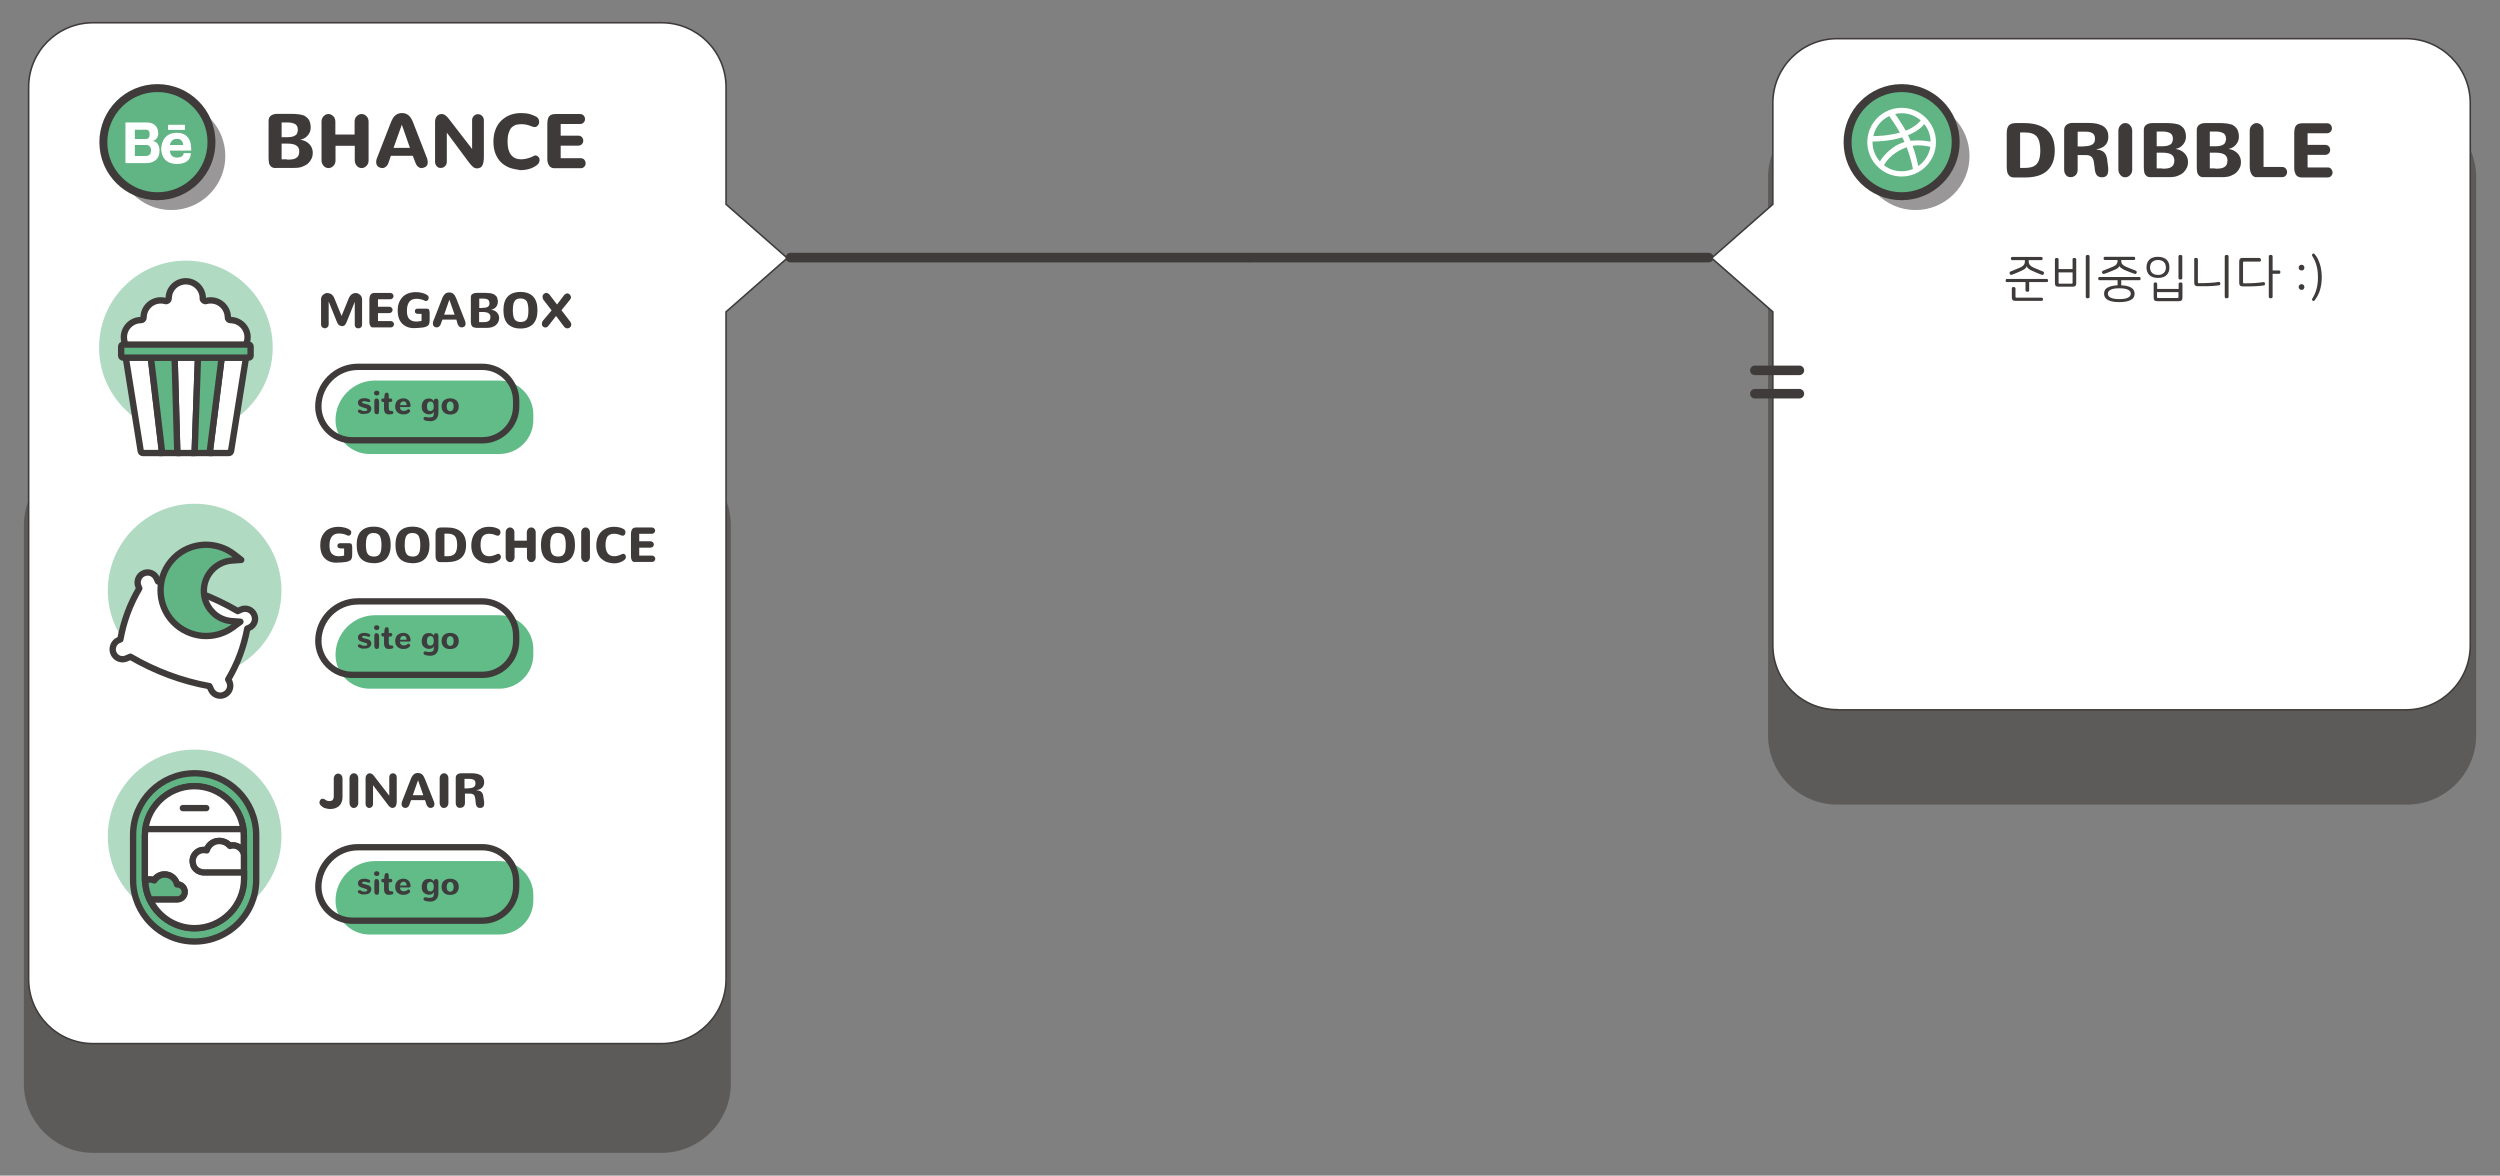 <?xml version="1.0" encoding="utf-8"?>
<!-- Generator: Adobe Illustrator 19.0.0, SVG Export Plug-In . SVG Version: 6.00 Build 0)  -->
<svg version="1.1" id="Layer_1" xmlns="http://www.w3.org/2000/svg" xmlns:xlink="http://www.w3.org/1999/xlink" x="0px" y="0px"
	 viewBox="488 51.6 1572.2 739.3" style="enable-background:new 488 51.6 1572.2 739.3;" xml:space="preserve">
<rect x="488" y="51.6" width="1572.2" height="739.3" fill="#808080" stroke="none"/>
<style type="text/css">
	.st0{opacity:0.53;fill:#3F3B3A;enable-background:new    ;}
	.st1{fill:#FFFFFF;stroke:#3F3B3A;stroke-miterlimit:10;}
	.st2{opacity:0.5;}
	.st3{fill:#61B584;}
	.st4{fill:none;stroke:#3F3B3A;stroke-width:6;stroke-linecap:round;stroke-linejoin:round;stroke-miterlimit:10;}
	.st5{fill:#FFFFFF;stroke:#3F3B3A;stroke-width:4;stroke-linecap:round;stroke-linejoin:round;stroke-miterlimit:10;}
	.st6{fill:#61B584;stroke:#3F3B3A;stroke-width:4;stroke-miterlimit:10;}
	.st7{fill:#61B584;stroke:#3F3B3A;stroke-width:4;stroke-linecap:round;stroke-linejoin:round;stroke-miterlimit:10;}
	.st8{fill:#62BC88;}
	.st9{fill:none;stroke:#3F3B3A;stroke-width:4;stroke-miterlimit:10;}
	.st10{enable-background:new    ;}
	.st11{fill:#3D3D3D;}
	.st12{fill:#3F3B3A;}
	.st13{fill:#60B484;stroke:#3F3B3A;stroke-width:4;stroke-linecap:round;stroke-linejoin:round;stroke-miterlimit:10;}
	.st14{fill:none;stroke:#3F3B3A;stroke-width:4;stroke-linecap:round;stroke-linejoin:round;stroke-miterlimit:10;}
	.st15{opacity:0.53;}
	.st16{fill:#61B584;stroke:#3F3B3A;stroke-width:5;stroke-linecap:round;stroke-linejoin:round;stroke-miterlimit:10;}
	.st17{fill:#FFFFFF;}
	.st18{fill:#3E3A39;}
</style>
<path id="XMLID_490_" class="st0" d="M947.6,382c0-23.9-19.6-43.5-43.5-43.5H546.5c-23.9,0.1-43.5,19.6-43.5,43.5v351.1
	c0,23.9,19.6,43.5,43.5,43.5h357.6c23.9,0,43.5-19.6,43.5-43.5V382z"/>
<path id="XMLID_37_" class="st1" d="M546.5,707.9c-22.3,0-40.5-18.1-40.5-40.5v-561c0-22.3,18.1-40.5,40.5-40.5h357.6
	c22.3,0,40.5,18.1,40.5,40.5v73.7l38.5,33.8l-38.5,33.8v419.7c0,22.3-18.1,40.5-40.5,40.5H546.5L546.5,707.9z"/>
<g id="XMLID_491_" class="st2">
	<circle id="XMLID_494_" class="st3" cx="604.9" cy="270.1" r="54.6"/>
</g>
<g id="XMLID_499_" class="st2">
	<circle id="XMLID_500_" class="st3" cx="610.4" cy="423" r="54.6"/>
</g>
<line id="XMLID_480_" class="st4" x1="1273.6" y1="213.6" x2="985.1" y2="213.6"/>
<line id="XMLID_453_" class="st4" x1="1562.6" y1="213.6" x2="1274.1" y2="213.6"/>
<path id="XMLID_109_" class="st0" d="M1599.9,163c0-23.9,19.6-43.5,43.5-43.5h358.3c23.9,0,43.5,19.6,43.5,43.5v351.1
	c0,23.9-19.6,43.5-43.5,43.5h-358.3c-23.9,0-43.5-19.6-43.5-43.5L1599.9,163L1599.9,163z"/>
<path id="XMLID_30_" class="st1" d="M1643.4,497.9c-22.3,0-40.5-18.1-40.5-40.5V247.7l-38.5-33.8l38.5-33.8v-63.7
	c0-22.3,18.1-40.5,40.5-40.5H2001c22.3,0,40.5,18.1,40.5,40.5v341.1c0,22.3-18.1,40.5-40.5,40.5h-357.6V497.9z"/>
<line id="XMLID_102_" class="st4" x1="1619.6" y1="299.2" x2="1591.6" y2="299.2"/>
<line id="XMLID_13_" class="st4" x1="1619.6" y1="284.5" x2="1591.6" y2="284.5"/>
<g id="XMLID_110_">
	<path id="XMLID_479_" class="st5" d="M641.6,270.1c1.3-1.8,2.1-4,2.1-6.4c0-5.9-4.8-10.8-10.8-10.8l0,0c-0.9,0-1.6-0.7-1.6-1.6l0,0
		c0-5.9-4.8-10.8-10.8-10.8c-1,0-2,0.1-2.9,0.4c-1,0.3-2.1-0.5-2.1-1.6c0-0.3,0-0.7,0-1c-0.4-5.4-4.9-9.7-10.3-9.8
		c-6.1-0.2-11.1,4.7-11.1,10.7v0.1c0,1.1-1,1.9-2.1,1.6c-0.9-0.3-1.9-0.4-2.9-0.4c-5.9,0-10.8,4.8-10.8,10.8l0,0
		c0,0.9-0.7,1.6-1.6,1.6l0,0c-5.9,0-10.8,4.8-10.8,10.8c0,2.4,0.8,4.6,2.1,6.4H641.6z"/>
	<polygon id="XMLID_478_" class="st5" points="597.8,276.5 599.5,336.5 610.4,336.5 612.5,276.5 	"/>
	<path id="XMLID_477_" class="st5" d="M627.4,276.5l-7.5,60h12c0.7,0,1.3-0.5,1.4-1.2l9.4-58.8H627.4L627.4,276.5z"/>
	<path id="XMLID_476_" class="st5" d="M567.1,276.5l9.4,58.8c0.1,0.7,0.7,1.2,1.4,1.2h12l-7.1-60H567.1z"/>
	<polygon id="XMLID_475_" class="st6" points="582.9,276.5 590,336.5 599.5,336.5 597.8,276.5 	"/>
	<polygon id="XMLID_385_" class="st6" points="612.5,276.5 610.4,336.5 619.8,336.5 627.4,276.5 	"/>
	<path id="XMLID_358_" class="st6" d="M644.4,276.5h-79c-0.6,0-1.2-0.5-1.2-1.2v-5.8c0-0.6,0.5-1.2,1.2-1.2h79
		c0.6,0,1.2,0.5,1.2,1.2v5.8C645.6,276,645.1,276.5,644.4,276.5z"/>
</g>
<path id="XMLID_501_" class="st5" d="M631.5,478.9c6-10.2,9.8-20.4,12-32l1.2-0.5c1.5-0.7,2.7-1.9,3.3-3.5s0.5-3.3-0.2-4.8
	s-1.9-2.7-3.5-3.3c-1.6-0.6-3.3-0.5-4.8,0.2l-2,0.9c-15.5-9.1-32.4-15.4-50.1-18.6l-0.9-2c-0.7-1.5-1.9-2.7-3.5-3.3
	c-1.6-0.6-3.3-0.5-4.8,0.2c-3.1,1.4-4.5,5.2-3.1,8.3l0.5,1.1c-6,10.2-9.8,20.5-11.9,32.1l-1.2,0.5c-3.1,1.4-4.5,5.2-3.1,8.3
	c0.7,1.5,1.9,2.7,3.5,3.3c1.6,0.6,3.3,0.5,4.8-0.2l2.3-1c15.4,9,32.1,15.3,49.7,18.5l1.1,2.3c0.7,1.5,1.9,2.7,3.5,3.3
	c1.6,0.6,3.3,0.5,4.8-0.2s2.7-1.9,3.3-3.5s0.5-3.3-0.2-4.8L631.5,478.9z"/>
<path id="XMLID_482_" class="st7" d="M633.5,442.2c-4.5-0.4-8.8-2.4-11.9-5.7c-7.3-7.5-7.2-19.6,0.3-27c3.3-3.2,7.5-5.1,12.1-5.4
	l5.7-0.4l-4.5-3.5c-5.4-4.2-12.2-6.3-19.1-6c-7,0.4-13.5,3.2-18.5,8.1c-11.3,11-11.5,29.3-0.5,40.6c4.9,5,11.4,8,18.3,8.6
	c6.9,0.5,13.7-1.4,19.2-5.5l4.6-3.4L633.5,442.2z"/>
<path id="XMLID_498_" class="st8" d="M802.1,337.1h-81.8c-11.7,0-21.3-9.6-21.3-21.3l0,0c0-13.7,11.2-24.9,24.9-24.9h78.2
	c11.7,0,21.3,9.6,21.3,21.3v3.6C823.4,327.6,813.8,337.1,802.1,337.1z"/>
<path id="XMLID_495_" class="st9" d="M791.3,328.5h-81.8c-11.7,0-21.3-9.6-21.3-21.3l0,0c0-13.7,11.2-24.9,24.9-24.9h78.2
	c11.7,0,21.3,9.6,21.3,21.3v3.6C812.6,318.9,803,328.5,791.3,328.5z"/>
<g class="st10">
	<path class="st11" d="M713.5,311c-0.2-0.1-0.3-0.3-0.4-0.5s-0.1-0.4,0-0.6s0.2-0.3,0.3-0.5s0.3-0.2,0.5-0.2s0.4,0,0.7,0.1
		c0,0,0.2,0.1,0.4,0.2s0.4,0.2,0.5,0.3s0.4,0.1,0.6,0.2s0.6,0.1,0.8,0.1s0.4,0,0.7,0s0.5-0.1,0.7-0.1s0.4-0.1,0.5-0.3
		s0.2-0.3,0.2-0.5s-0.1-0.3-0.3-0.5s-0.5-0.3-0.9-0.4l-1.3-0.4c-0.5-0.1-0.9-0.3-1.2-0.4s-0.6-0.2-0.9-0.4s-0.6-0.3-0.7-0.5
		s-0.3-0.4-0.4-0.7s-0.2-0.6-0.2-1c0-1,0.4-1.7,1.2-2.2s1.9-0.7,3.3-0.7c0.4,0,0.8,0.1,1.1,0.2s0.6,0.2,0.8,0.2s0.4,0.2,0.7,0.3
		c0.2,0.1,0.4,0.3,0.5,0.4s0.2,0.4,0.1,0.6s-0.1,0.4-0.2,0.5s-0.3,0.3-0.5,0.3s-0.4,0-0.7-0.1c-0.6-0.2-1.3-0.4-2-0.5
		c-0.2,0-0.5,0-0.7,0s-0.5,0.1-0.7,0.2s-0.3,0.3-0.3,0.5s0.1,0.4,0.3,0.5s0.5,0.2,0.9,0.3l1.3,0.3c0.5,0.1,1,0.3,1.4,0.4
		s0.7,0.3,1,0.6s0.5,0.5,0.7,0.8s0.2,0.7,0.2,1.2c0,0.7-0.2,1.3-0.6,1.8s-0.9,0.9-1.6,1.1s-1.4,0.3-2.2,0.3
		C715.8,312.2,714.6,311.8,713.5,311z"/>
	<path class="st11" d="M723.7,299.9c-0.3-0.3-0.5-0.7-0.5-1.1c0-0.5,0.2-0.8,0.5-1.1s0.7-0.4,1.2-0.4s0.9,0.1,1.2,0.4
		s0.5,0.7,0.5,1.1c0,0.5-0.2,0.8-0.5,1.1s-0.7,0.4-1.2,0.4S724,300.2,723.7,299.9z M723.8,311.6c-0.2-0.3-0.4-0.9-0.4-1.6v-5.7
		c0-0.7,0.1-1.2,0.3-1.6s0.6-0.5,1.1-0.5c0.6,0,1,0.2,1.2,0.5s0.4,0.9,0.4,1.6v5.7c0,0.7-0.1,1.2-0.3,1.6s-0.6,0.5-1.2,0.5
		C724.4,312.1,724,311.9,723.8,311.6z"/>
	<path class="st11" d="M730.3,311.4c-0.5-0.6-0.8-1.5-0.8-2.8v-4.2h-0.6c-0.4,0-0.6-0.1-0.8-0.3s-0.3-0.5-0.3-0.9c0-0.7,0.3-1,1-1
		h0.8l0.2-1.9c0.1-1.2,0.6-1.8,1.5-1.8c0.8,0,1.2,0.7,1.2,2v1.7h1.2c0.7,0,1,0.4,1,1.1c0,0.4-0.1,0.6-0.3,0.8s-0.4,0.3-0.8,0.3h-1.1
		v3.5c0,0.8,0.1,1.4,0.3,1.7s0.6,0.5,1.1,0.4h0.6c0.2,0,0.3,0,0.5,0.2s0.2,0.3,0.3,0.4s0.1,0.4,0.1,0.5s-0.1,0.4-0.2,0.5
		s-0.2,0.3-0.4,0.3c-0.4,0.2-1.2,0.3-2.3,0.3C731.6,312.2,730.9,311.9,730.3,311.4z"/>
	<path class="st11" d="M739.1,311.7c-0.8-0.4-1.4-0.9-1.9-1.7s-0.7-1.7-0.7-2.8c0-1,0.2-1.8,0.6-2.6s1-1.4,1.8-1.8s1.7-0.7,2.7-0.7
		c0.8,0,1.5,0.1,2.1,0.4s1.1,0.6,1.4,1s0.6,0.9,0.8,1.5s0.3,1.2,0.3,1.8c0,0.5-0.3,0.8-1,0.8h-5.7c0.1,1.6,0.9,2.4,2.6,2.4
		c0.5,0,0.9-0.1,1.3-0.3s0.8-0.4,1.1-0.7c0.3-0.2,0.5-0.2,0.8,0s0.5,0.4,0.6,0.8s0,0.7-0.2,0.9c-0.2,0.2-0.4,0.4-0.6,0.5
		s-0.5,0.3-0.8,0.5s-0.7,0.3-1.1,0.4s-0.9,0.1-1.4,0.1C740.8,312.2,739.9,312.1,739.1,311.7z M743.7,306.3c0-0.8-0.2-1.3-0.5-1.7
		s-0.8-0.6-1.5-0.6c-0.6,0-1.1,0.2-1.5,0.7s-0.6,1-0.6,1.7h4.1V306.3z"/>
	<path class="st11" d="M756.6,316.3c-0.6-0.1-1.1-0.2-1.5-0.4c-0.3-0.2-0.6-0.4-0.7-0.6s-0.1-0.5,0-0.8s0.3-0.4,0.5-0.6
		s0.5-0.2,0.8-0.1c1.1,0.3,2,0.4,2.8,0.3c0.3,0,0.6-0.1,0.8-0.1s0.4-0.1,0.6-0.2s0.4-0.3,0.5-0.4s0.2-0.4,0.3-0.7s0.1-0.7,0.1-1.1
		v-1.2c-0.2,0.6-0.6,1.1-1.2,1.4s-1.2,0.4-2,0.4c-1.3-0.1-2.3-0.6-3.2-1.4s-1.2-2-1.2-3.5c0-1.4,0.4-2.6,1.1-3.6s1.8-1.4,3.1-1.5
		c1.7-0.1,2.8,0.5,3.4,1.8v-0.2c0-0.5,0.1-0.9,0.4-1.1s0.6-0.4,1.1-0.4s0.9,0.2,1.1,0.5s0.3,0.9,0.3,1.7v6.5c0,1.7-0.4,3-1.3,4
		s-2.2,1.5-3.9,1.5C757.8,316.4,757.2,316.4,756.6,316.3z M760.2,309.4c0.4-0.5,0.6-1.2,0.6-2.2s-0.2-1.8-0.5-2.3s-0.9-0.8-1.7-0.8
		c-0.3,0-0.6,0.1-0.8,0.2s-0.4,0.2-0.6,0.4s-0.3,0.4-0.4,0.7s-0.2,0.5-0.2,0.8s-0.1,0.6-0.1,1c0,1,0.2,1.7,0.5,2.2s0.9,0.7,1.5,0.7
		C759.3,310.1,759.8,309.8,760.2,309.4z"/>
	<path class="st11" d="M767.1,310.9c-0.9-0.9-1.4-2.1-1.4-3.7c0-0.7,0.1-1.4,0.3-2s0.5-1.1,1-1.6s1-0.8,1.7-1.1s1.5-0.4,2.4-0.4
		c1.7,0,3,0.5,4,1.4s1.4,2.2,1.4,3.7c0,0.7-0.1,1.4-0.3,2s-0.6,1.1-1,1.6s-1,0.8-1.7,1.1s-1.5,0.4-2.4,0.4
		C769.3,312.2,768,311.8,767.1,310.9z M772.7,309.4c0.4-0.5,0.6-1.3,0.6-2.2c0-1-0.2-1.7-0.6-2.3s-0.9-0.8-1.6-0.8s-1.3,0.3-1.6,0.8
		s-0.6,1.3-0.6,2.3c0,0.9,0.2,1.7,0.6,2.2s0.9,0.8,1.6,0.8C771.8,310.2,772.3,309.9,772.7,309.4z"/>
</g>
<path id="XMLID_505_" class="st8" d="M802.1,484.7h-81.8c-11.7,0-21.3-9.6-21.3-21.3l0,0c0-13.7,11.2-24.9,24.9-24.9h78.2
	c11.7,0,21.3,9.6,21.3,21.3v3.6C823.4,475.1,813.8,484.7,802.1,484.7z"/>
<path id="XMLID_503_" class="st9" d="M791.3,476h-81.8c-11.7,0-21.3-9.6-21.3-21.3l0,0c0-13.7,11.2-24.9,24.9-24.9h78.2
	c11.7,0,21.3,9.6,21.3,21.3v3.6C812.6,466.5,803,476,791.3,476z"/>
<g class="st10">
	<path class="st11" d="M713.5,458.6c-0.2-0.1-0.3-0.3-0.4-0.5s-0.1-0.4,0-0.6s0.2-0.3,0.3-0.5s0.3-0.2,0.5-0.2s0.4,0,0.7,0.1
		c0,0,0.2,0.1,0.4,0.2s0.4,0.2,0.5,0.3s0.4,0.1,0.6,0.2s0.6,0.1,0.8,0.1s0.4,0,0.7,0s0.5-0.1,0.7-0.1s0.4-0.1,0.5-0.3
		s0.2-0.3,0.2-0.5s-0.1-0.3-0.3-0.5s-0.5-0.3-0.9-0.4l-1.3-0.4c-0.5-0.1-0.9-0.3-1.2-0.4s-0.6-0.2-0.9-0.4s-0.6-0.3-0.7-0.5
		s-0.3-0.4-0.4-0.7s-0.2-0.6-0.2-1c0-1,0.4-1.7,1.2-2.2s1.9-0.7,3.3-0.7c0.4,0,0.8,0.1,1.1,0.2s0.6,0.2,0.8,0.2s0.4,0.2,0.7,0.3
		c0.2,0.1,0.4,0.3,0.5,0.4s0.2,0.4,0.1,0.6s-0.1,0.4-0.2,0.5s-0.3,0.3-0.5,0.3s-0.4,0-0.7-0.1c-0.6-0.2-1.3-0.4-2-0.5
		c-0.2,0-0.5,0-0.7,0s-0.5,0.1-0.7,0.2s-0.3,0.3-0.3,0.5s0.1,0.4,0.3,0.5s0.5,0.2,0.9,0.3l1.3,0.3c0.5,0.1,1,0.3,1.4,0.4
		s0.7,0.3,1,0.6s0.5,0.5,0.7,0.8s0.2,0.7,0.2,1.2c0,0.7-0.2,1.3-0.6,1.8s-0.9,0.9-1.6,1.1s-1.4,0.3-2.2,0.3
		C715.8,459.7,714.6,459.3,713.5,458.6z"/>
	<path class="st11" d="M723.7,447.4c-0.3-0.3-0.5-0.7-0.5-1.1c0-0.5,0.2-0.8,0.5-1.1s0.7-0.4,1.2-0.4s0.9,0.1,1.2,0.4
		s0.5,0.7,0.5,1.1c0,0.5-0.2,0.8-0.5,1.1s-0.7,0.4-1.2,0.4C724.4,447.9,724,447.7,723.7,447.4z M723.8,459.2
		c-0.2-0.3-0.4-0.9-0.4-1.6v-5.7c0-0.7,0.1-1.2,0.3-1.6s0.6-0.5,1.1-0.5c0.6,0,1,0.2,1.2,0.5s0.4,0.9,0.4,1.6v5.7
		c0,0.7-0.1,1.2-0.3,1.6s-0.6,0.5-1.2,0.5C724.4,459.7,724,459.5,723.8,459.2z"/>
	<path class="st11" d="M730.3,458.9c-0.5-0.6-0.8-1.5-0.8-2.8v-4.2h-0.6c-0.4,0-0.6-0.1-0.8-0.3s-0.3-0.5-0.3-0.9c0-0.7,0.3-1,1-1
		h0.8l0.2-1.9c0.1-1.2,0.6-1.8,1.5-1.8c0.8,0,1.2,0.7,1.2,2v1.7h1.2c0.7,0,1,0.4,1,1.1c0,0.4-0.1,0.6-0.3,0.8s-0.4,0.3-0.8,0.3h-1.1
		v3.5c0,0.8,0.1,1.4,0.3,1.7s0.6,0.5,1.1,0.4h0.6c0.2,0,0.3,0,0.5,0.2s0.2,0.3,0.3,0.4s0.1,0.4,0.1,0.5s-0.1,0.4-0.2,0.5
		s-0.2,0.3-0.4,0.3c-0.4,0.2-1.2,0.3-2.3,0.3C731.6,459.8,730.9,459.5,730.3,458.9z"/>
	<path class="st11" d="M739.1,459.2c-0.8-0.4-1.4-0.9-1.9-1.7s-0.7-1.7-0.7-2.8c0-1,0.2-1.8,0.6-2.6s1-1.4,1.8-1.8s1.7-0.7,2.7-0.7
		c0.8,0,1.5,0.1,2.1,0.4s1.1,0.6,1.4,1s0.6,0.9,0.8,1.5s0.3,1.2,0.3,1.8c0,0.5-0.3,0.8-1,0.8h-5.7c0.1,1.6,0.9,2.4,2.6,2.4
		c0.5,0,0.9-0.1,1.3-0.3s0.8-0.4,1.1-0.7c0.3-0.2,0.5-0.2,0.8,0s0.5,0.4,0.6,0.8s0,0.7-0.2,0.9c-0.2,0.2-0.4,0.4-0.6,0.5
		s-0.5,0.3-0.8,0.5s-0.7,0.3-1.1,0.4s-0.9,0.1-1.4,0.1C740.8,459.8,739.9,459.6,739.1,459.2z M743.7,453.8c0-0.8-0.2-1.3-0.5-1.7
		s-0.8-0.6-1.5-0.6c-0.6,0-1.1,0.2-1.5,0.7s-0.6,1-0.6,1.7h4.1V453.8z"/>
	<path class="st11" d="M756.6,463.8c-0.6-0.1-1.1-0.2-1.5-0.4c-0.3-0.2-0.6-0.4-0.7-0.6s-0.1-0.5,0-0.8s0.3-0.4,0.5-0.6
		s0.5-0.2,0.8-0.1c1.1,0.3,2,0.4,2.8,0.3c0.3,0,0.6-0.1,0.8-0.1s0.4-0.1,0.6-0.2s0.4-0.3,0.5-0.4s0.2-0.4,0.3-0.7s0.1-0.7,0.1-1.1
		v-1.2c-0.2,0.6-0.6,1.1-1.2,1.4s-1.2,0.4-2,0.4c-1.3-0.1-2.3-0.6-3.2-1.4s-1.2-2-1.2-3.5c0-1.4,0.4-2.6,1.1-3.6s1.8-1.4,3.1-1.5
		c1.7-0.1,2.8,0.5,3.4,1.8v-0.2c0-0.5,0.1-0.9,0.4-1.1s0.6-0.4,1.1-0.4s0.9,0.2,1.1,0.5s0.3,0.9,0.3,1.7v6.5c0,1.7-0.4,3-1.3,4
		s-2.2,1.5-3.9,1.5C757.8,464,757.2,463.9,756.6,463.8z M760.2,456.9c0.4-0.5,0.6-1.2,0.6-2.2s-0.2-1.8-0.5-2.3s-0.9-0.8-1.7-0.8
		c-0.3,0-0.6,0.1-0.8,0.2s-0.4,0.2-0.6,0.4s-0.3,0.4-0.4,0.7s-0.2,0.5-0.2,0.8s-0.1,0.6-0.1,1c0,1,0.2,1.7,0.5,2.2s0.9,0.7,1.5,0.7
		C759.3,457.6,759.8,457.4,760.2,456.9z"/>
	<path class="st11" d="M767.1,458.4c-0.9-0.9-1.4-2.1-1.4-3.7c0-0.7,0.1-1.4,0.3-2s0.5-1.1,1-1.6s1-0.8,1.7-1.1s1.5-0.4,2.4-0.4
		c1.7,0,3,0.5,4,1.4s1.4,2.2,1.4,3.7c0,0.7-0.1,1.4-0.3,2s-0.6,1.1-1,1.6s-1,0.8-1.7,1.1s-1.5,0.4-2.4,0.4
		C769.3,459.8,768,459.3,767.1,458.4z M772.7,457c0.4-0.5,0.6-1.3,0.6-2.2c0-1-0.2-1.7-0.6-2.3s-0.9-0.8-1.6-0.8s-1.3,0.3-1.6,0.8
		s-0.6,1.3-0.6,2.3c0,0.9,0.2,1.7,0.6,2.2s0.9,0.8,1.6,0.8S772.3,457.5,772.7,457z"/>
</g>
<g id="XMLID_509_" class="st2">
	<circle id="XMLID_510_" class="st3" cx="610.4" cy="577.6" r="54.6"/>
</g>
<path id="XMLID_447_" class="st8" d="M802.1,639.3h-81.8c-11.7,0-21.3-9.6-21.3-21.3l0,0c0-13.7,11.2-24.9,24.9-24.9h78.2
	c11.7,0,21.3,9.6,21.3,21.3v3.6C823.4,629.7,813.8,639.3,802.1,639.3z"/>
<path id="XMLID_340_" class="st9" d="M791.3,630.6h-81.8c-11.7,0-21.3-9.6-21.3-21.3l0,0c0-13.7,11.2-24.9,24.9-24.9h78.2
	c11.7,0,21.3,9.6,21.3,21.3v3.6C812.6,621.1,803,630.6,791.3,630.6z"/>
<g class="st10">
	<path class="st11" d="M713.5,613.2c-0.2-0.1-0.3-0.3-0.4-0.5s-0.1-0.4,0-0.6s0.2-0.3,0.3-0.5s0.3-0.2,0.5-0.2s0.4,0,0.7,0.1
		c0,0,0.2,0.1,0.4,0.2s0.4,0.2,0.5,0.3s0.4,0.1,0.6,0.2s0.6,0.1,0.8,0.1s0.4,0,0.7,0s0.5-0.1,0.7-0.1s0.4-0.1,0.5-0.3
		s0.2-0.3,0.2-0.5s-0.1-0.3-0.3-0.5s-0.5-0.3-0.9-0.4l-1.3-0.4c-0.5-0.1-0.9-0.3-1.2-0.4s-0.6-0.2-0.9-0.4s-0.6-0.3-0.7-0.5
		s-0.3-0.4-0.4-0.7s-0.2-0.6-0.2-1c0-1,0.4-1.7,1.2-2.2s1.9-0.7,3.3-0.7c0.4,0,0.8,0.1,1.1,0.2s0.6,0.2,0.8,0.2s0.4,0.2,0.7,0.3
		c0.2,0.1,0.4,0.3,0.5,0.4s0.2,0.4,0.1,0.6s-0.1,0.4-0.2,0.5s-0.3,0.3-0.5,0.3s-0.4,0-0.7-0.1c-0.6-0.2-1.3-0.4-2-0.5
		c-0.2,0-0.5,0-0.7,0s-0.5,0.1-0.7,0.2s-0.3,0.3-0.3,0.5s0.1,0.4,0.3,0.5s0.5,0.2,0.9,0.3l1.3,0.3c0.5,0.1,1,0.3,1.4,0.4
		s0.7,0.3,1,0.6s0.5,0.5,0.7,0.8s0.2,0.7,0.2,1.2c0,0.7-0.2,1.3-0.6,1.8s-0.9,0.9-1.6,1.1s-1.4,0.3-2.2,0.3
		C715.8,614.3,714.6,613.9,713.5,613.2z"/>
	<path class="st11" d="M723.7,602.1c-0.3-0.3-0.5-0.7-0.5-1.1c0-0.5,0.2-0.8,0.5-1.1s0.7-0.4,1.2-0.4s0.9,0.1,1.2,0.4
		s0.5,0.7,0.5,1.1c0,0.5-0.2,0.8-0.5,1.1s-0.7,0.4-1.2,0.4S724,602.3,723.7,602.1z M723.8,613.8c-0.2-0.3-0.4-0.9-0.4-1.6v-5.7
		c0-0.7,0.1-1.2,0.3-1.6s0.6-0.5,1.1-0.5c0.6,0,1,0.2,1.2,0.5s0.4,0.9,0.4,1.6v5.7c0,0.7-0.1,1.2-0.3,1.6s-0.6,0.5-1.2,0.5
		C724.4,614.3,724,614.1,723.8,613.8z"/>
	<path class="st11" d="M730.3,613.5c-0.5-0.6-0.8-1.5-0.8-2.8v-4.2h-0.6c-0.4,0-0.6-0.1-0.8-0.3s-0.3-0.5-0.3-0.9c0-0.7,0.3-1,1-1
		h0.8l0.2-1.9c0.1-1.2,0.6-1.8,1.5-1.8c0.8,0,1.2,0.7,1.2,2v1.7h1.2c0.7,0,1,0.4,1,1.1c0,0.4-0.1,0.6-0.3,0.8s-0.4,0.3-0.8,0.3h-1.1
		v3.5c0,0.8,0.1,1.4,0.3,1.7s0.6,0.5,1.1,0.4h0.6c0.2,0,0.3,0,0.5,0.2s0.2,0.3,0.3,0.4s0.1,0.4,0.1,0.5s-0.1,0.4-0.2,0.5
		s-0.2,0.3-0.4,0.3c-0.4,0.2-1.2,0.3-2.3,0.3C731.6,614.4,730.9,614.1,730.3,613.5z"/>
	<path class="st11" d="M739.1,613.8c-0.8-0.4-1.4-0.9-1.9-1.7s-0.7-1.7-0.7-2.8c0-1,0.2-1.8,0.6-2.6s1-1.4,1.8-1.8s1.7-0.7,2.7-0.7
		c0.8,0,1.5,0.1,2.1,0.4s1.1,0.6,1.4,1s0.6,0.9,0.8,1.5s0.3,1.2,0.3,1.8c0,0.5-0.3,0.8-1,0.8h-5.7c0.1,1.6,0.9,2.4,2.6,2.4
		c0.5,0,0.9-0.1,1.3-0.3s0.8-0.4,1.1-0.7c0.3-0.2,0.5-0.2,0.8,0s0.5,0.4,0.6,0.8s0,0.7-0.2,0.9s-0.4,0.4-0.6,0.5s-0.5,0.3-0.8,0.5
		s-0.7,0.3-1.1,0.4s-0.9,0.1-1.4,0.1C740.8,614.4,739.9,614.2,739.1,613.8z M743.7,608.4c0-0.8-0.2-1.3-0.5-1.7s-0.8-0.6-1.5-0.6
		c-0.6,0-1.1,0.2-1.5,0.7s-0.6,1-0.6,1.7h4.1V608.4z"/>
	<path class="st11" d="M756.6,618.4c-0.6-0.1-1.1-0.2-1.5-0.4c-0.3-0.2-0.6-0.4-0.7-0.6s-0.1-0.5,0-0.8s0.3-0.4,0.5-0.6
		s0.5-0.2,0.8-0.1c1.1,0.3,2,0.4,2.8,0.3c0.3,0,0.6-0.1,0.8-0.1s0.4-0.1,0.6-0.2s0.4-0.3,0.5-0.4s0.2-0.4,0.3-0.7s0.1-0.7,0.1-1.1
		v-1.2c-0.2,0.6-0.6,1.1-1.2,1.4s-1.2,0.4-2,0.4c-1.3-0.1-2.3-0.6-3.2-1.4s-1.2-2-1.2-3.5c0-1.4,0.4-2.6,1.1-3.6s1.8-1.4,3.1-1.5
		c1.7-0.1,2.8,0.5,3.4,1.8v-0.2c0-0.5,0.1-0.9,0.4-1.1s0.6-0.4,1.1-0.4s0.9,0.2,1.1,0.5s0.3,0.9,0.3,1.7v6.5c0,1.7-0.4,3-1.3,4
		s-2.2,1.5-3.9,1.5C757.8,618.6,757.2,618.5,756.6,618.4z M760.2,611.5c0.4-0.5,0.6-1.2,0.6-2.2s-0.2-1.8-0.5-2.3s-0.9-0.8-1.7-0.8
		c-0.3,0-0.6,0.1-0.8,0.2s-0.4,0.2-0.6,0.4s-0.3,0.4-0.4,0.7s-0.2,0.5-0.2,0.8s-0.1,0.6-0.1,1c0,1,0.2,1.7,0.5,2.2s0.9,0.7,1.5,0.7
		C759.3,612.2,759.8,612,760.2,611.5z"/>
	<path class="st11" d="M767.1,613c-0.9-0.9-1.4-2.1-1.4-3.7c0-0.7,0.1-1.4,0.3-2s0.5-1.1,1-1.6s1-0.8,1.7-1.1s1.5-0.4,2.4-0.4
		c1.7,0,3,0.5,4,1.4s1.4,2.2,1.4,3.7c0,0.7-0.1,1.4-0.3,2s-0.6,1.1-1,1.6s-1,0.8-1.7,1.1s-1.5,0.4-2.4,0.4
		C769.3,614.4,768,613.9,767.1,613z M772.7,611.6c0.4-0.5,0.6-1.3,0.6-2.2c0-1-0.2-1.7-0.6-2.3s-0.9-0.8-1.6-0.8s-1.3,0.3-1.6,0.8
		s-0.6,1.3-0.6,2.3c0,0.9,0.2,1.7,0.6,2.2s0.9,0.8,1.6,0.8C771.8,612.4,772.3,612.1,772.7,611.6z"/>
</g>
<g class="st10">
	<path class="st12" d="M1775.8,227.3c0.1,0.2,0.2,0.4,0.2,0.7s-0.1,0.5-0.2,0.7s-0.3,0.3-0.6,0.3h-11.1v5.2c0,0.3-0.1,0.5-0.3,0.7
		c-0.2,0.1-0.5,0.2-0.8,0.2s-0.6-0.1-0.8-0.2c-0.2-0.1-0.4-0.4-0.4-0.7V229h-11.7c-0.3,0-0.5-0.1-0.6-0.3s-0.2-0.4-0.2-0.7
		s0.1-0.5,0.2-0.7s0.3-0.3,0.6-0.3h25.1C1775.4,227,1775.6,227.1,1775.8,227.3z M1772.4,213.5c0.1,0.2,0.2,0.4,0.2,0.7
		s-0.1,0.5-0.2,0.7s-0.3,0.3-0.6,0.3h-8v0.8c0,0.8,0.2,1.6,0.7,2.2c0.5,0.6,1.3,1.2,2.4,1.7s2.1,0.9,3.1,1.3c1,0.4,2,0.8,2.9,1.2
		c0.3,0.1,0.4,0.3,0.5,0.6s0,0.5-0.1,0.8s-0.3,0.4-0.5,0.6s-0.5,0.1-0.8,0c-0.9-0.4-1.8-0.7-2.8-1.1c-0.9-0.4-1.9-0.8-3-1.3
		c-0.7-0.3-1.2-0.5-1.6-0.8s-0.8-0.5-1.1-0.8c-0.3-0.2-0.5-0.5-0.6-0.7s-0.2-0.4-0.3-0.7l0,0c-0.1,0.4-0.4,0.9-0.9,1.4
		s-1.4,1-2.7,1.6c-1.1,0.5-2.1,0.9-3,1.3c-0.9,0.4-1.9,0.8-2.8,1.1c-0.3,0.1-0.6,0.1-0.8,0c-0.2-0.1-0.4-0.3-0.5-0.6
		c-0.1-0.2-0.1-0.5-0.1-0.8s0.2-0.5,0.5-0.6c1-0.4,1.9-0.8,2.9-1.2s2-0.9,3.1-1.3c1.2-0.5,2-1.1,2.4-1.7c0.5-0.6,0.7-1.3,0.7-2.2
		v-0.8h-8c-0.3,0-0.5-0.1-0.6-0.3s-0.2-0.4-0.2-0.7s0.1-0.5,0.2-0.7s0.3-0.3,0.6-0.3h18.3C1772,213.2,1772.2,213.3,1772.4,213.5z
		 M1754.3,232.1c0.3,0,0.6,0.1,0.8,0.2c0.2,0.1,0.4,0.4,0.4,0.7v5.2c0,0.4,0.2,0.6,0.6,0.6h15.9c0.3,0,0.5,0.1,0.6,0.3
		s0.2,0.4,0.2,0.7s-0.1,0.5-0.2,0.7s-0.3,0.3-0.6,0.3h-16.6c-0.8,0-1.4-0.2-1.7-0.5c-0.3-0.3-0.5-0.9-0.5-1.7v-5.7
		c0-0.3,0.1-0.6,0.4-0.7S1753.9,232.1,1754.3,232.1z"/>
	<path class="st12" d="M1781.4,213.8c0.3,0,0.6,0.1,0.8,0.2c0.2,0.1,0.4,0.4,0.4,0.7v6.1h8.8v-6.1c0-0.3,0.1-0.6,0.3-0.7
		s0.5-0.2,0.8-0.2s0.6,0.1,0.8,0.2c0.2,0.1,0.4,0.4,0.4,0.7v15c0,0.8-0.2,1.4-0.5,1.7s-0.9,0.5-1.7,0.5h-9c-0.8,0-1.4-0.2-1.7-0.5
		c-0.3-0.3-0.5-0.9-0.5-1.7v-15c0-0.3,0.1-0.6,0.4-0.7C1780.9,213.9,1781.1,213.8,1781.4,213.8z M1782.6,229.4c0,0.2,0,0.4,0.1,0.5
		s0.2,0.1,0.5,0.1h7.6c0.2,0,0.4,0,0.5-0.1s0.1-0.2,0.1-0.5v-6.5h-8.8L1782.6,229.4L1782.6,229.4z M1800.9,211.9
		c0.3,0,0.6,0.1,0.8,0.2s0.4,0.4,0.4,0.7v25.5c0,0.3-0.1,0.6-0.4,0.7c-0.2,0.1-0.5,0.2-0.8,0.2s-0.6-0.1-0.8-0.2
		c-0.2-0.1-0.4-0.4-0.4-0.7v-25.5c0-0.3,0.1-0.6,0.4-0.7S1800.6,211.9,1800.9,211.9z"/>
	<path class="st12" d="M1834,226.1c0.1,0.2,0.2,0.4,0.2,0.7s-0.1,0.5-0.2,0.7s-0.3,0.3-0.6,0.3H1822v4.5h-2.3v-4.5h-11.4
		c-0.3,0-0.5-0.1-0.6-0.3s-0.2-0.4-0.2-0.7s0.1-0.5,0.2-0.7s0.3-0.3,0.6-0.3h25.1C1833.7,225.8,1833.9,225.9,1834,226.1z
		 M1830.6,213.4c0.1,0.2,0.2,0.4,0.2,0.7s-0.1,0.5-0.2,0.7s-0.3,0.3-0.6,0.3h-8v0.7c0,0.8,0.2,1.4,0.7,2s1.3,1.1,2.4,1.6
		c1.2,0.5,2.2,0.9,3.2,1.3s1.9,0.7,2.8,1.1c0.3,0.1,0.5,0.3,0.6,0.6s0.1,0.5,0,0.8s-0.3,0.4-0.5,0.6s-0.5,0.1-0.8,0
		c-0.9-0.3-1.8-0.7-2.8-1c-0.9-0.4-2-0.8-3-1.2c-0.7-0.3-1.2-0.5-1.6-0.8s-0.8-0.5-1.1-0.7c-0.3-0.2-0.5-0.4-0.7-0.7
		c-0.1-0.2-0.3-0.4-0.3-0.6l0,0c-0.1,0.4-0.4,0.9-1,1.3c-0.5,0.5-1.5,1-2.8,1.5c-1.1,0.4-2.1,0.9-3,1.2c-0.9,0.4-1.9,0.7-2.8,1
		c-0.3,0.1-0.6,0.1-0.8,0c-0.2-0.1-0.4-0.3-0.5-0.6c-0.1-0.2-0.1-0.5,0-0.8s0.3-0.5,0.6-0.6c0.9-0.3,1.9-0.7,2.8-1.1s2-0.8,3.2-1.3
		s2-1,2.4-1.6s0.7-1.2,0.7-2v-0.7h-8c-0.3,0-0.4-0.1-0.6-0.3c-0.1-0.2-0.2-0.4-0.2-0.7s0.1-0.5,0.2-0.7s0.3-0.3,0.6-0.3h18.4
		C1830.3,213.1,1830.5,213.2,1830.6,213.4z M1820.8,231c3.1,0,5.4,0.4,7.1,1.3c1.7,0.9,2.5,2.2,2.5,4s-0.8,3.2-2.5,4
		c-1.7,0.9-4,1.3-7.1,1.3s-5.4-0.4-7.1-1.3c-1.7-0.9-2.5-2.2-2.5-4s0.8-3.2,2.5-4S1817.8,231,1820.8,231z M1820.8,232.9
		c-2.5,0-4.3,0.3-5.4,0.9c-1.2,0.6-1.8,1.4-1.8,2.5s0.6,2,1.8,2.5c1.2,0.6,3,0.9,5.4,0.9s4.3-0.3,5.4-0.9c1.2-0.6,1.8-1.4,1.8-2.5
		s-0.6-2-1.8-2.5C1825.1,233.2,1823.3,232.9,1820.8,232.9z"/>
	<path class="st12" d="M1845.1,213.1c1.2,0,2.3,0.2,3.2,0.5c0.9,0.3,1.7,0.8,2.3,1.4c0.6,0.6,1,1.3,1.3,2.1s0.4,1.7,0.4,2.7
		c0,0.9-0.1,1.8-0.4,2.6s-0.7,1.5-1.3,2.1c-0.6,0.6-1.3,1.1-2.3,1.4c-0.9,0.3-2,0.5-3.2,0.5s-2.3-0.2-3.2-0.5
		c-0.9-0.3-1.7-0.8-2.3-1.4c-0.6-0.6-1-1.3-1.3-2.1s-0.4-1.7-0.4-2.6c0-1,0.1-1.9,0.4-2.7s0.7-1.5,1.3-2.1c0.6-0.6,1.3-1.1,2.3-1.4
		C1842.9,213.2,1843.9,213.1,1845.1,213.1z M1845.1,215.1c-0.9,0-1.7,0.1-2.3,0.4s-1.1,0.6-1.5,1s-0.7,0.9-0.9,1.5
		c-0.2,0.6-0.3,1.2-0.3,1.8s0.1,1.2,0.3,1.8s0.5,1.1,0.9,1.5s0.9,0.8,1.5,1s1.4,0.4,2.3,0.4s1.7-0.1,2.3-0.4c0.6-0.3,1.1-0.6,1.5-1
		s0.7-0.9,0.9-1.5c0.2-0.6,0.3-1.2,0.3-1.8s-0.1-1.2-0.3-1.8c-0.2-0.6-0.5-1.1-0.9-1.5s-0.9-0.8-1.5-1
		C1846.8,215.2,1846,215.1,1845.1,215.1z M1843.4,229.2c0.3,0,0.6,0.1,0.8,0.2c0.2,0.1,0.4,0.4,0.4,0.7v3.2h13.5v-3.2
		c0-0.3,0.1-0.6,0.4-0.7s0.5-0.2,0.8-0.2s0.6,0.1,0.8,0.2c0.2,0.1,0.4,0.4,0.4,0.7v8.7c0,0.8-0.2,1.4-0.5,1.7s-0.9,0.5-1.7,0.5
		h-13.7c-0.8,0-1.4-0.2-1.7-0.5c-0.3-0.3-0.5-0.9-0.5-1.7v-8.7c0-0.3,0.1-0.6,0.4-0.7C1842.8,229.3,1843.1,229.2,1843.4,229.2z
		 M1844.5,238.4c0,0.4,0.2,0.6,0.6,0.6h12.3c0.4,0,0.6-0.2,0.6-0.6v-3.1h-13.5V238.4z M1859.2,211.9c0.3,0,0.6,0.1,0.8,0.2
		c0.2,0.1,0.4,0.4,0.4,0.7v13.7c0,0.3-0.1,0.6-0.4,0.7c-0.2,0.1-0.5,0.2-0.8,0.2s-0.6-0.1-0.8-0.2s-0.4-0.4-0.4-0.7v-13.7
		c0-0.3,0.1-0.6,0.4-0.7S1858.9,211.9,1859.2,211.9z"/>
	<path class="st12" d="M1869,213.8c0.3,0,0.6,0.1,0.8,0.2s0.4,0.4,0.4,0.7v14.4c0,0.4,0.2,0.6,0.6,0.6c2.5,0,4.7-0.1,6.7-0.2
		c2-0.1,4-0.3,5.9-0.6c0.3,0,0.5,0,0.6,0.2c0.2,0.2,0.3,0.4,0.3,0.7s0,0.6-0.1,0.8s-0.3,0.4-0.6,0.4c-0.8,0.1-1.7,0.2-2.6,0.3
		s-1.9,0.2-3,0.2c-1.1,0.1-2.3,0.1-3.6,0.1s-2.7,0-4.3,0c-0.8,0-1.4-0.2-1.7-0.5c-0.3-0.3-0.5-0.9-0.5-1.7v-14.9
		c0-0.3,0.1-0.6,0.4-0.7C1868.4,213.9,1868.7,213.8,1869,213.8z M1888.3,211.9c0.3,0,0.6,0.1,0.8,0.2c0.2,0.1,0.4,0.4,0.4,0.7v25.5
		c0,0.3-0.1,0.6-0.4,0.7c-0.2,0.1-0.5,0.2-0.8,0.2s-0.6-0.1-0.8-0.2c-0.2-0.1-0.4-0.4-0.4-0.7v-25.5c0-0.3,0.1-0.6,0.4-0.7
		C1887.7,212,1888,211.9,1888.3,211.9z"/>
	<path class="st12" d="M1909.7,214.4c0.1,0.2,0.2,0.4,0.2,0.7s-0.1,0.5-0.2,0.7s-0.3,0.3-0.6,0.3h-9.9c-0.4,0-0.6,0.2-0.6,0.6v12.5
		c0,0.4,0.2,0.6,0.6,0.6c2.4,0,4.5-0.1,6.5-0.2s3.9-0.3,5.8-0.6c0.3,0,0.5,0,0.6,0.2s0.3,0.4,0.3,0.7s0,0.6-0.1,0.8
		s-0.3,0.4-0.6,0.4c-0.8,0.1-1.7,0.2-2.6,0.3s-1.9,0.2-3,0.2c-1.1,0.1-2.3,0.1-3.5,0.1c-1.3,0-2.7,0-4.2,0c-0.8,0-1.4-0.2-1.7-0.5
		c-0.3-0.3-0.5-0.9-0.5-1.7V216c0-0.8,0.2-1.4,0.5-1.7s0.9-0.5,1.7-0.5h10.6C1909.3,214.1,1909.5,214.2,1909.7,214.4z M1916,211.9
		c0.3,0,0.6,0.1,0.8,0.2s0.4,0.4,0.4,0.7v8.9h4.1c0.3,0,0.5,0.1,0.6,0.3s0.2,0.4,0.2,0.7s-0.1,0.5-0.2,0.8c-0.1,0.2-0.3,0.3-0.6,0.3
		h-4.1v14.5c0,0.3-0.1,0.6-0.4,0.7c-0.2,0.1-0.5,0.2-0.8,0.2s-0.6-0.1-0.8-0.2c-0.2-0.1-0.4-0.4-0.4-0.7v-25.5
		c0-0.3,0.1-0.6,0.4-0.7S1915.7,211.9,1916,211.9z"/>
	<path class="st12" d="M1935.4,218.1c0.5,0,1,0.2,1.3,0.5c0.3,0.4,0.5,0.8,0.5,1.3s-0.2,0.9-0.5,1.3c-0.3,0.4-0.8,0.5-1.3,0.5
		s-0.9-0.2-1.3-0.5c-0.4-0.4-0.5-0.8-0.5-1.3s0.2-0.9,0.5-1.3C1934.5,218.2,1934.9,218.1,1935.4,218.1z M1935.4,230.3
		c0.5,0,1,0.2,1.3,0.5c0.3,0.4,0.5,0.8,0.5,1.3s-0.2,0.9-0.5,1.3c-0.3,0.4-0.8,0.5-1.3,0.5s-0.9-0.2-1.3-0.5
		c-0.4-0.4-0.5-0.8-0.5-1.3s0.2-0.9,0.5-1.3C1934.5,230.5,1934.9,230.3,1935.4,230.3z"/>
	<path class="st12" d="M1942.4,211.2c0.5-0.3,0.9-0.2,1.3,0.3c1.5,1.8,2.6,4,3.3,6.4c0.7,2.4,1.1,5,1.1,7.7v0.7
		c0,2.7-0.4,5.3-1.1,7.7s-1.9,4.5-3.3,6.4c-0.4,0.5-0.8,0.6-1.3,0.3c-0.2-0.1-0.3-0.3-0.4-0.5s0-0.4,0.1-0.7
		c1.2-1.9,2.1-3.9,2.7-6.1c0.6-2.2,0.9-4.5,0.9-6.9v-1c0-2.5-0.3-4.8-0.9-6.9c-0.6-2.2-1.5-4.2-2.7-6.1c-0.1-0.2-0.2-0.5-0.1-0.7
		C1942.1,211.5,1942.2,211.3,1942.4,211.2z"/>
</g>
<g id="XMLID_449_">
	<path id="XMLID_533_" class="st6" d="M610.4,537.9L610.4,537.9c-21.3,0-38.7,17.3-38.7,38.7V605c0,21.3,17.3,38.7,38.7,38.7l0,0
		c21.3,0,38.7-17.3,38.7-38.7v-28.4C649,555.2,631.7,537.9,610.4,537.9z M641.4,604.3c0,17.1-14,31.1-31.1,31.1l0,0
		c-17.1,0-31.1-14-31.1-31.1v-27.1c0-17.1,14-31.1,31.1-31.1l0,0c17.1,0,31.1,14,31.1,31.1V604.3z"/>
	<g id="XMLID_12_">
		<path id="XMLID_535_" class="st5" d="M617.9,586.3c1.2-4,5.2-6.4,9.3-5.8c0.1,0,0.2,0,0.3,0.1c0.4,0.1,0.8,0.2,1.2,0.3l0,0
			c0.4,0.1,0.8,0.3,1.2,0.5c0.1,0,0.1,0.1,0.2,0.1c0.4,0.2,0.7,0.4,1,0.7c0.5,0.4,1,0.8,1.4,1.3c0.6-0.2,1.3-0.3,1.9-0.3
			c3.4,0,6.3,2.4,6.9,5.8l0,0v-11.9c0-17.1-14-31.1-31.1-31.1l0,0c-17.1,0-31.1,14-31.1,31.1v27.1c0,0.4,0,0.8,0,1.2
			c1.7-1,3.9-1,5.7-0.2c1.7-2.7,4.8-4.2,8-3.6c3.2,0.6,5.7,3,6.3,6.1h0.2c2.6,0,4.7,2.1,4.7,4.7c0,2.6-2.1,4.7-4.7,4.7h-16.9
			c-0.1,0-0.2,0-0.2,0c4.9,10.7,15.7,18.2,28.2,18.2l0,0c17.1,0,31.1-14,31.1-31.1v-4.3c-0.4,0.1-0.9,0.2-1.3,0.2h-24
			c-1.3,0-2.6-0.4-3.7-1.1c0,0,0,0-0.1,0c-0.2-0.1-0.4-0.3-0.6-0.5c-0.1-0.1-0.2-0.2-0.4-0.3c-0.2-0.2-0.3-0.3-0.5-0.5
			c-0.1-0.1-0.3-0.3-0.4-0.5c-0.1-0.2-0.2-0.3-0.3-0.5s-0.2-0.4-0.3-0.6c-0.1-0.2-0.2-0.3-0.2-0.5c-0.1-0.3-0.2-0.5-0.2-0.8
			c0-0.1-0.1-0.3-0.1-0.4c-0.5-2.4,0.3-4.8,2.1-6.5C613.1,586.3,615.6,585.7,617.9,586.3z"/>
		<path id="XMLID_537_" class="st13" d="M599.5,617.2c2.6,0,4.7-2.1,4.7-4.7c0-2.6-2.1-4.7-4.7-4.7h-0.2c-0.6-3.1-3.1-5.6-6.3-6.1
			c-3.2-0.6-6.3,0.9-8,3.6c-1.8-0.9-4-0.8-5.7,0.2c0.2,4.2,1.1,8.1,2.8,11.7c0.1,0,0.1,0,0.2,0H599.5z"/>
		<path id="XMLID_542_" class="st5" d="M641.4,589.1c-0.6-3.4-3.5-5.8-6.9-5.8c-0.6,0-1.3,0.1-1.9,0.3c-0.4-0.5-0.9-0.9-1.4-1.3
			c-0.3-0.2-0.7-0.5-1-0.7c-0.1,0-0.1-0.1-0.2-0.1c-0.4-0.2-0.8-0.4-1.2-0.5l0,0c-0.4-0.1-0.8-0.2-1.2-0.3c-0.1,0-0.2,0-0.3-0.1
			c-4.1-0.7-8.1,1.8-9.3,5.8c-2.3-0.6-4.9,0-6.6,1.6c-1.8,1.7-2.6,4.1-2.1,6.5c0,0.2,0.1,0.3,0.1,0.4c0.1,0.3,0.1,0.5,0.2,0.8
			c0.1,0.2,0.1,0.3,0.2,0.5c0.1,0.2,0.2,0.4,0.3,0.6c0.1,0.2,0.2,0.3,0.3,0.5s0.2,0.3,0.4,0.5s0.3,0.3,0.5,0.5
			c0.1,0.1,0.2,0.2,0.4,0.3c0.2,0.2,0.4,0.3,0.6,0.5c0,0,0,0,0.1,0c1.1,0.7,2.4,1.1,3.7,1.1h24c0.5,0,0.9-0.1,1.3-0.2L641.4,589.1
			L641.4,589.1z"/>
		<line id="XMLID_113_" class="st14" x1="580" y1="573" x2="640.7" y2="573"/>
		<line id="XMLID_324_" class="st14" x1="603" y1="559.8" x2="617.7" y2="559.8"/>
	</g>
</g>
<g id="XMLID_531_" class="st15">
	<circle id="XMLID_532_" class="st12" cx="595.7" cy="149.7" r="34"/>
</g>
<g id="XMLID_529_">
	<circle id="XMLID_530_" class="st16" cx="587" cy="141" r="34"/>
</g>
<g id="XMLID_525_" class="st15">
	<circle id="XMLID_526_" class="st12" cx="1692.6" cy="149.7" r="34"/>
</g>
<g id="XMLID_514_">
	<path id="XMLID_517_" class="st17" d="M599.2,135.1c-9.8,0-9.8,9.8-9.8,9.8s-0.7,9.8,9.8,9.8c0,0,8.8,0.5,8.8-6.8h-4.5
		c0,0,0.1,2.8-4.1,2.8c0,0-4.5,0.3-4.5-4.4h13.3C608.1,146.2,609.6,135.1,599.2,135.1z M594.8,142.8c0,0,0.5-3.9,4.5-3.9
		s3.9,3.9,3.9,3.9H594.8z M583.6,140.3c0,0,3.9-0.3,3.9-4.9c0-4.6-3.2-6.8-7.2-6.8h-13.4v25.6h13.3c0,0,8.1,0.2,8.1-7.6
		C588.4,146.7,588.7,140.3,583.6,140.3z M572.8,133.2h7.5c0,0,1.8,0,1.8,2.7s-1.1,3.1-2.3,3.1h-7V133.2z M579.9,149.7h-7.1v-6.9h7.5
		c0,0,2.7,0,2.7,3.5C582.9,149.3,580.9,149.6,579.9,149.7z M593.7,130.1v3.2h10.6v-3.2H593.7z"/>
</g>
<g id="XMLID_111_">
	<circle id="XMLID_512_" class="st16" cx="1683.9" cy="141" r="34"/>
	<g id="XMLID_456_">
		<path id="XMLID_458_" class="st17" d="M1683.9,119.4c-11.9,0-21.6,9.7-21.6,21.6s9.7,21.6,21.6,21.6s21.6-9.7,21.6-21.6
			C1705.5,129.1,1695.8,119.4,1683.9,119.4L1683.9,119.4z M1698.1,129.6c2.5,3.1,4,6.9,4,11.1c-0.8-0.2-4.3-0.8-8.4-0.8
			c-1.3,0-2.8,0.1-4.2,0.2c-0.1-0.3-0.2-0.6-0.4-0.9c-0.4-0.9-0.8-1.7-1.2-2.6C1694.4,134.1,1697.5,130.5,1698.1,129.6L1698.1,129.6
			z M1683.9,122.8c4.6,0,8.8,1.7,12,4.5c-0.5,0.7-3.3,4.1-9.4,6.5c-2.9-5.2-6-9.5-6.7-10.5C1681.1,123,1682.5,122.8,1683.9,122.8
			L1683.9,122.8z M1676.1,124.6c0.6,0.9,3.8,5.2,6.7,10.4c-7.9,2.1-14.8,2.2-16.5,2.2h-0.2C1667.3,131.6,1671,127,1676.1,124.6
			L1676.1,124.6z M1665.6,141.1c0-0.2,0-0.3,0-0.5c0.1,0,0.3,0,0.5,0c2.3,0,10.1-0.2,18.2-2.6c0.5,1,1,1.9,1.4,2.9
			c-0.2,0.1-0.4,0.1-0.6,0.2c-9.1,2.9-14.1,10.8-14.9,12C1667.4,149.9,1665.6,145.7,1665.6,141.1L1665.6,141.1z M1683.9,159.3
			c-4.2,0-8.1-1.4-11.1-3.8c0.5-1,4.3-7.8,14.3-11.3l0,0c2.5,6.5,3.6,12,3.9,13.7C1688.8,158.8,1686.4,159.3,1683.9,159.3
			L1683.9,159.3z M1694.3,156.1c-0.2-1.4-1.2-6.5-3.5-12.8c1.3-0.2,2.5-0.3,3.7-0.3c3.8,0,6.8,0.8,7.5,1
			C1701.1,149,1698.3,153.3,1694.3,156.1L1694.3,156.1z"/>
	</g>
</g>
<g>
	<g>
		<path class="st18" d="M1751.6,162.1c-0.7-0.7-1.1-1.5-1.3-2.4s-0.3-2-0.3-3.2v-20.9c0-2.4,0.4-4.1,1.3-5.1s2.4-1.5,4.6-1.5h5
			c6.3,0,11.1,1.5,14.4,4.4s4.9,7.2,4.9,12.9c0,5.5-1.6,9.7-4.7,12.6s-7.8,4.3-13.9,4.3h-7.4
			C1753.1,163.1,1752.2,162.8,1751.6,162.1z M1761.1,157.2c2.4,0,4.4-0.3,5.8-1s2.5-1.8,3.2-3.5s1-3.8,1-6.6c0-4.1-0.8-7-2.3-8.7
			s-4-2.5-7.5-2.5h-2.9v22.3H1761.1z"/>
		<path class="st18" d="M1787.3,161.8c-0.8-0.9-1.2-2.1-1.2-3.6v-24.7c0-1.5,0.5-2.6,1.5-3.4s2.3-1.2,3.8-1.2h9.4
			c1.5,0,2.8,0.1,4,0.2s2.4,0.4,3.6,0.8s2.2,0.9,2.9,1.5s1.4,1.4,1.9,2.5s0.7,2.2,0.7,3.6c0,4.5-2.5,7.1-7.5,8v0.1
			c1.3,0.1,2.3,0.4,3.1,0.7s1.5,0.8,2,1.4s0.9,1.3,1.2,2.2s0.5,1.9,0.6,3.3l0.4,3.1c0.3,2.4,0.1,4.1-0.5,5.2s-1.8,1.6-3.4,1.6
			c-1.4,0-2.5-0.5-3.2-1.4s-1.2-2.4-1.3-4.4l-0.4-3.1c-0.2-1.8-0.7-3.1-1.5-3.9s-2.1-1.2-4-1.2h-4.8v9c0,1.6-0.4,2.8-1.2,3.6
			s-1.9,1.3-3.1,1.3C1789.1,163.1,1788.1,162.7,1787.3,161.8z M1798.4,143.6c1,0,1.8-0.1,2.6-0.2s1.5-0.3,2.2-0.6s1.3-0.8,1.7-1.4
			s0.6-1.4,0.6-2.4c0-0.6-0.1-1.2-0.2-1.7s-0.3-0.9-0.6-1.2s-0.5-0.6-0.9-0.8s-0.8-0.4-1.1-0.5s-0.8-0.2-1.4-0.3s-1.1-0.1-1.5-0.1
			s-0.9,0-1.6,0h-3.6v9.3h3.8V143.6z"/>
		<path class="st18" d="M1821.5,161.7c-0.8-1-1.3-2.1-1.3-3.4v-24.4c0-1.3,0.4-2.5,1.3-3.5s1.9-1.4,3.1-1.4s2.2,0.5,3,1.4
			s1.3,2.1,1.3,3.5v24.4c0,1.3-0.4,2.5-1.3,3.4s-1.9,1.4-3.1,1.4C1823.3,163.1,1822.3,162.6,1821.5,161.7z"/>
		<path class="st18" d="M1839.2,162.9c-0.6-0.1-1.1-0.4-1.6-0.9s-0.9-1.1-1.1-2s-0.3-2.1-0.3-3.5v-23.1c0-1.5,0.5-2.6,1.5-3.3
			s2.3-1.1,3.9-1.1h6.7c0.1,0,0.4,0,0.7,0c1,0,1.7,0,2.2,0s1.2,0,2.1,0.1s1.6,0.1,2.1,0.2s1.1,0.2,1.9,0.4s1.4,0.4,1.8,0.7
			s0.9,0.6,1.4,1.1s0.9,0.9,1.2,1.5s0.5,1.2,0.7,2s0.3,1.6,0.3,2.6c0,1.8-0.6,3.5-1.8,4.9s-2.7,2.4-4.6,2.7v0.1
			c2.3,0.3,4.2,1.3,5.6,2.8s2.1,3.3,2.1,5.4c0,1.2-0.2,2.4-0.7,3.5s-1.2,2.1-2.1,3s-2.2,1.6-3.7,2.2s-3.3,0.8-5.3,0.8h-10.5
			C1840.5,163.1,1839.8,163,1839.2,162.9z M1847.4,143.6c1.1,0,2.1-0.1,2.9-0.2s1.6-0.4,2.2-0.7s1.2-0.8,1.5-1.5s0.5-1.4,0.5-2.3
			s-0.2-1.7-0.5-2.3s-0.8-1.1-1.5-1.4s-1.3-0.6-2.1-0.7s-1.6-0.2-2.6-0.2h-3.5v9.3L1847.4,143.6L1847.4,143.6z M1847.8,157.7
			c1.3,0,2.5-0.1,3.3-0.2s1.7-0.4,2.3-0.8s1.2-0.9,1.5-1.6s0.5-1.5,0.5-2.6c0-1.8-0.7-3-2-3.8s-3.3-1.1-5.9-1.1h-3.2v9.9h3.5
			L1847.8,157.7L1847.8,157.7z"/>
		<path class="st18" d="M1872.5,162.9c-0.6-0.1-1.1-0.4-1.6-0.9s-0.9-1.1-1.1-2s-0.3-2.1-0.3-3.5v-23.1c0-1.5,0.5-2.6,1.5-3.3
			s2.3-1.1,3.9-1.1h6.7c0.1,0,0.4,0,0.7,0c1,0,1.7,0,2.2,0s1.2,0,2.1,0.1s1.6,0.1,2.1,0.2s1.1,0.2,1.9,0.4s1.4,0.4,1.8,0.7
			s0.9,0.6,1.4,1.1s0.9,0.9,1.2,1.5s0.5,1.2,0.7,2s0.3,1.6,0.3,2.6c0,1.8-0.6,3.5-1.8,4.9s-2.7,2.4-4.6,2.7v0.1
			c2.3,0.3,4.2,1.3,5.6,2.8s2.1,3.3,2.1,5.4c0,1.2-0.2,2.4-0.7,3.5s-1.2,2.1-2.1,3s-2.2,1.6-3.7,2.2s-3.3,0.8-5.3,0.8H1875
			C1873.9,163.1,1873.1,163,1872.5,162.9z M1880.8,143.6c1.1,0,2.1-0.1,2.9-0.2s1.6-0.4,2.2-0.7s1.2-0.8,1.5-1.5s0.5-1.4,0.5-2.3
			s-0.2-1.7-0.5-2.3s-0.8-1.1-1.5-1.4s-1.3-0.6-2.1-0.7s-1.6-0.2-2.6-0.2h-3.5v9.3L1880.8,143.6L1880.8,143.6z M1881.2,157.7
			c1.3,0,2.5-0.1,3.3-0.2s1.7-0.4,2.3-0.8s1.2-0.9,1.5-1.6s0.5-1.5,0.5-2.6c0-1.8-0.7-3-2-3.8s-3.3-1.1-5.9-1.1h-3.2v9.9h3.5
			L1881.2,157.7L1881.2,157.7z"/>
		<path class="st18" d="M1904.6,162c-0.7-0.7-1.1-1.6-1.4-2.6s-0.4-2.1-0.4-3.4v-22.2c0-1.3,0.4-2.5,1.3-3.4s1.9-1.4,3-1.4
			c1.2,0,2.2,0.5,3.1,1.4s1.3,2.1,1.3,3.4v22.8h11.7c0.9,0,1.6,0.3,2.2,0.9s0.9,1.4,0.9,2.3s-0.3,1.7-0.9,2.3s-1.3,0.9-2.2,0.9
			h-16.1C1906.1,163.1,1905.3,162.7,1904.6,162z"/>
		<path class="st18" d="M1933,162.6c-0.6-0.4-1-0.8-1.3-1.4s-0.5-1.2-0.7-1.9s-0.2-1.4-0.2-2.1v-21.3c0-0.9,0-1.6,0.1-2.3
			s0.2-1.2,0.4-1.8s0.5-1.1,0.9-1.5s0.9-0.7,1.6-0.9s1.5-0.3,2.4-0.3h15.1c0.9,0,1.7,0.3,2.3,0.9s0.9,1.4,0.9,2.3s-0.3,1.6-0.9,2.2
			s-1.4,0.9-2.3,0.9h-12.1v7.3h11c0.9,0,1.7,0.3,2.3,0.9s0.9,1.4,0.9,2.3s-0.3,1.6-0.9,2.2s-1.4,0.9-2.3,0.9h-11v7.9h12.7
			c0.8,0,1.6,0.3,2.1,0.9s0.9,1.4,0.9,2.3s-0.3,1.6-0.9,2.2s-1.3,0.9-2.1,0.9H1935C1934.2,163.1,1933.5,162.9,1933,162.6z"/>
	</g>
</g>
<g>
	<g>
		<path class="st18" d="M659.9,157.1c-0.6-0.1-1.1-0.4-1.6-0.9s-0.9-1.1-1.1-2s-0.3-2.1-0.3-3.5v-23.1c0-1.5,0.5-2.6,1.5-3.3
			s2.3-1.1,3.9-1.1h6.7c0.1,0,0.4,0,0.7,0c1,0,1.7,0,2.2,0s1.2,0,2.1,0.1s1.6,0.1,2.1,0.2s1.1,0.2,1.9,0.4s1.4,0.4,1.8,0.7
			s0.9,0.6,1.4,1.1s0.9,0.9,1.2,1.5s0.5,1.2,0.7,2s0.3,1.6,0.3,2.6c0,1.8-0.6,3.5-1.8,4.9s-2.7,2.4-4.6,2.7v0.1
			c2.3,0.3,4.2,1.3,5.6,2.8s2.1,3.3,2.1,5.4c0,1.2-0.2,2.4-0.7,3.5s-1.2,2.1-2.1,3s-2.2,1.6-3.7,2.2s-3.3,0.8-5.3,0.8h-10.5
			C661.3,157.3,660.5,157.3,659.9,157.1z M668.2,137.9c1.1,0,2.1-0.1,2.9-0.2s1.6-0.4,2.2-0.7s1.2-0.8,1.5-1.5s0.5-1.4,0.5-2.3
			s-0.2-1.7-0.5-2.3s-0.8-1.1-1.5-1.4s-1.3-0.6-2.1-0.7s-1.6-0.2-2.6-0.2h-3.5v9.3L668.2,137.9L668.2,137.9z M668.6,152
			c1.3,0,2.5-0.1,3.3-0.2s1.7-0.4,2.3-0.8s1.2-0.9,1.5-1.6s0.5-1.5,0.5-2.6c0-1.8-0.7-3-2-3.8s-3.3-1.1-5.9-1.1h-3.2v9.9h3.5V152z"
			/>
		<path class="st18" d="M691.5,155.9c-0.8-1-1.3-2.1-1.3-3.4v-24.4c0-1.3,0.4-2.5,1.3-3.4s1.9-1.4,3-1.4c1.2,0,2.2,0.5,3.1,1.4
			s1.3,2.1,1.3,3.4v8.1H711v-8.1c0-1.3,0.4-2.5,1.3-3.4s1.9-1.4,3.1-1.4s2.2,0.5,3.1,1.4s1.3,2.1,1.3,3.4v24.4
			c0,1.3-0.4,2.5-1.3,3.4s-1.9,1.4-3.1,1.4s-2.2-0.5-3-1.4s-1.3-2.1-1.3-3.4v-9.2H699v9.2c0,1.3-0.4,2.5-1.3,3.4s-1.9,1.4-3.1,1.4
			C693.4,157.3,692.4,156.9,691.5,155.9z"/>
		<path class="st18" d="M747.6,149.6h-13.8l-1.5,4.4c-0.4,1.1-0.9,1.9-1.7,2.5s-1.5,0.8-2.3,0.8s-1.5-0.3-2.2-0.7s-1.2-1.1-1.4-2
			s-0.2-1.9,0.2-3.1l8.6-22.1c0.5-1.3,1-2.4,1.5-3.3s1.1-1.6,1.8-2.1s1.2-0.8,1.9-1s1.3-0.3,2.1-0.3s1.5,0.1,2.1,0.3s1.2,0.5,1.9,1
			s1.2,1.2,1.8,2.1s1,2,1.5,3.3l8.6,22.1c0.3,1.1,0.4,2.1,0.2,3.1s-0.7,1.6-1.4,2s-1.4,0.6-2.2,0.7s-1.5-0.2-2.3-0.8
			s-1.3-1.4-1.7-2.5L747.6,149.6z M740.7,130l-5.2,14.6h10.3L740.7,130z"/>
		<path class="st18" d="M762.7,156.2c-0.7-0.8-1.1-1.7-1.1-2.7v-25.2c0-1.5,0.4-2.8,1.2-3.7s1.8-1.3,3-1.3c1.7,0,3.4,1.4,5.2,4
			l13.9,18v-18.1c0-1.1,0.4-2,1.1-2.7s1.6-1.1,2.6-1.1s1.9,0.4,2.6,1.1s1.1,1.7,1.1,2.7v23.2c0,1-0.1,1.9-0.2,2.7s-0.3,1.5-0.6,2.2
			s-0.7,1.3-1.3,1.6s-1.3,0.6-2.2,0.6s-1.8-0.3-2.6-1s-1.7-1.7-2.6-2.9L769,135v18.4c0,1.1-0.4,2-1.1,2.7s-1.6,1.1-2.6,1.1
			C764.3,157.3,763.4,157,762.7,156.2z"/>
		<path class="st18" d="M808.5,157.1c-2-0.8-3.8-1.9-5.3-3.3s-2.7-3.3-3.6-5.5s-1.3-4.8-1.3-7.5c0-2.8,0.4-5.4,1.3-7.7
			s2.1-4.2,3.7-5.7s3.4-2.7,5.5-3.5s4.4-1.2,6.9-1.2c2.1,0,4,0.2,5.7,0.7c1.1,0.3,2.4,0.9,3.9,1.6c0.5,0.3,0.9,0.7,1.2,1.2
			s0.5,0.9,0.5,1.4s0.1,0.9,0,1.4s-0.3,0.9-0.5,1.2s-0.6,0.6-0.9,0.9s-0.8,0.4-1.3,0.4s-1-0.1-1.6-0.3c-2.4-1-4.5-1.5-6.5-1.5
			c-1,0-2,0.1-2.8,0.2s-1.6,0.4-2.4,0.9s-1.5,1.1-2,1.9s-0.9,1.9-1.3,3.2s-0.5,3-0.5,4.9c0,3.6,0.7,6.3,2.2,8.2s3.6,2.8,6.4,2.8
			c1.2,0,2.5-0.2,4-0.6s2.8-0.9,4-1.6c0.7-0.4,1.4-0.3,2.1,0.1c0.8,0.5,1.3,1.2,1.4,2.1c0.2,1.3-0.3,2.5-1.6,3.6
			c-2.8,2.1-6.3,3.2-10.5,3.2C812.7,158.2,810.5,157.8,808.5,157.1z"/>
		<path class="st18" d="M834.4,156.8c-0.6-0.4-1-0.8-1.3-1.4s-0.5-1.2-0.7-1.9s-0.2-1.4-0.2-2.1v-21.3c0-0.9,0-1.6,0.1-2.3
			s0.2-1.2,0.4-1.8s0.5-1.1,0.9-1.5s0.9-0.7,1.6-0.9s1.5-0.3,2.4-0.3h15.1c0.9,0,1.7,0.3,2.3,0.9s0.9,1.4,0.9,2.3s-0.3,1.6-0.9,2.2
			s-1.4,0.9-2.3,0.9h-12.1v7.3h11c0.9,0,1.7,0.3,2.3,0.9s0.9,1.4,0.9,2.3s-0.3,1.6-0.9,2.2s-1.4,0.9-2.3,0.9h-11v7.9h12.7
			c0.8,0,1.6,0.3,2.1,0.9s0.9,1.4,0.9,2.3s-0.3,1.6-0.9,2.2s-1.3,0.9-2.1,0.9h-16.9C835.6,157.3,835,157.2,834.4,156.8z"/>
	</g>
</g>
<g>
	<g>
		<g>
			<path class="st18" d="M700.9,255.8c-0.4-0.5-0.9-1.3-1.3-2.4l-4.9-12.2v14.4c0,0.4-0.1,0.8-0.3,1.2c-0.2,0.3-0.4,0.6-0.7,0.8
				c-0.3,0.2-0.6,0.3-0.9,0.4c-0.3,0.1-0.7,0.1-1,0c-0.3-0.1-0.6-0.2-0.9-0.4s-0.5-0.4-0.7-0.8c-0.2-0.3-0.3-0.7-0.3-1.1l0-16
				c0-0.6,0.1-1.1,0.4-1.6c0.2-0.5,0.6-0.9,1-1.2c0.4-0.3,0.8-0.6,1.3-0.8c0.5-0.2,1-0.3,1.6-0.2c0.5,0.1,1.1,0.2,1.6,0.4
				s1,0.6,1.5,1.2c0.5,0.5,0.8,1.2,1.1,2l4.4,10.8l4.4-10.8c0.3-0.8,0.7-1.5,1.1-2c0.5-0.5,0.9-0.9,1.5-1.2c0.5-0.2,1-0.4,1.6-0.4
				c0.5,0,1.1,0,1.6,0.2c0.5,0.2,0.9,0.5,1.3,0.8c0.4,0.3,0.7,0.7,1,1.2c0.2,0.5,0.4,1,0.4,1.6l0,16c0,0.5-0.1,0.9-0.3,1.3
				c-0.2,0.4-0.5,0.6-0.9,0.8s-0.7,0.3-1.1,0.3c-0.4,0-0.8-0.1-1.1-0.2s-0.6-0.4-0.9-0.8c-0.2-0.4-0.3-0.8-0.3-1.3l0-14.4l-4.9,12.2
				c-0.4,1.1-0.8,1.9-1.3,2.4c-0.4,0.5-1.1,0.7-1.9,0.7C702,256.5,701.4,256.3,700.9,255.8z"/>
			<path class="st18" d="M721.6,257.3c-0.4-0.2-0.6-0.5-0.8-0.9s-0.3-0.8-0.4-1.2c-0.1-0.4-0.1-0.9-0.1-1.4v-13.6c0-0.6,0-1,0.1-1.4
				s0.1-0.8,0.3-1.2c0.1-0.4,0.3-0.7,0.6-1c0.2-0.2,0.6-0.4,1-0.6c0.4-0.1,0.9-0.2,1.5-0.2h9.6c0.6,0,1.1,0.2,1.5,0.6
				c0.4,0.4,0.6,0.9,0.6,1.4s-0.2,1-0.6,1.4c-0.4,0.4-0.9,0.6-1.5,0.6h-7.7v4.7h7.1c0.6,0,1.1,0.2,1.5,0.6c0.4,0.4,0.6,0.9,0.6,1.4
				s-0.2,1-0.6,1.4c-0.4,0.4-0.9,0.6-1.5,0.6h-7.1v5h8.1c0.5,0,1,0.2,1.4,0.6s0.6,0.9,0.6,1.4s-0.2,1-0.6,1.4
				c-0.4,0.4-0.8,0.6-1.4,0.6h-10.8C722.3,257.6,721.9,257.5,721.6,257.3z"/>
			<path class="st18" d="M741.1,255.3c-2-1.9-3-4.7-3-8.6c0-1.6,0.2-3.1,0.7-4.4c0.5-1.4,1.2-2.6,2.1-3.6c0.9-1.1,2.1-1.9,3.6-2.5
				c1.5-0.6,3.2-0.9,5.1-0.9c1.3,0,2.6,0.2,3.9,0.5c1.3,0.3,2.4,0.8,3.2,1.4c0.3,0.2,0.6,0.5,0.7,0.8c0.2,0.3,0.2,0.6,0.2,0.9
				c0,0.5-0.2,1-0.5,1.4s-0.8,0.6-1.3,0.6c-0.3,0-0.6-0.1-0.9-0.3c-0.6-0.3-1.4-0.6-2.3-0.8s-1.8-0.3-2.7-0.3c-2,0-3.5,0.6-4.5,1.9
				c-1,1.3-1.5,3.2-1.5,5.6c0,1.3,0.1,2.4,0.4,3.3s0.7,1.6,1.3,2.1c0.6,0.5,1.2,0.9,1.9,1.1c0.7,0.2,1.5,0.3,2.4,0.3
				c1,0,2-0.1,3.2-0.4V249h-2c-0.7,0-1.2-0.1-1.6-0.4c-0.4-0.2-0.6-0.7-0.6-1.3c0-1,0.6-1.6,1.8-1.6c0.6,0,1.6,0,2.8,0
				c1.2,0,2.2,0,2.8,0c0.7,0,1.2,0.2,1.5,0.6c0.2,0.4,0.4,1.1,0.4,2.1v3.9c0,0.7,0,1.4-0.1,1.8c-0.1,0.5-0.1,0.9-0.3,1.3
				c-0.1,0.4-0.4,0.7-0.7,1c-0.3,0.2-0.7,0.4-1.1,0.6c-0.4,0.2-1,0.3-1.7,0.5c-2.4,0.3-4,0.4-4.9,0.4
				C746,258.2,743.1,257.2,741.1,255.3z"/>
			<path class="st18" d="M775,252.6h-8.8l-1,2.8c-0.2,0.7-0.6,1.2-1.1,1.6c-0.5,0.4-1,0.5-1.5,0.5c-0.5,0-1-0.2-1.4-0.4
				s-0.7-0.7-0.9-1.3c-0.1-0.6-0.1-1.2,0.1-2l5.5-14.1c0.3-0.8,0.6-1.6,1-2.1s0.7-1,1.1-1.3c0.4-0.3,0.8-0.5,1.2-0.6
				c0.4-0.1,0.8-0.2,1.3-0.2c0.5,0,0.9,0.1,1.3,0.2s0.8,0.3,1.2,0.6c0.4,0.3,0.8,0.7,1.1,1.3c0.3,0.6,0.7,1.3,1,2.1l5.5,14.1
				c0.2,0.7,0.3,1.4,0.1,2c-0.1,0.6-0.4,1-0.9,1.3s-0.9,0.4-1.4,0.4c-0.5,0-1-0.1-1.5-0.5c-0.5-0.4-0.8-0.9-1.1-1.6L775,252.6z
				 M770.6,240.1l-3.3,9.4h6.6L770.6,240.1z"/>
			<path class="st18" d="M786,257.5c-0.4-0.1-0.7-0.3-1-0.6c-0.3-0.3-0.5-0.7-0.7-1.3c-0.1-0.6-0.2-1.3-0.2-2.2v-14.8
				c0-1,0.3-1.7,1-2.1c0.6-0.4,1.5-0.7,2.5-0.7h4.3c0.1,0,0.2,0,0.4,0c0.6,0,1.1,0,1.4,0c0.3,0,0.7,0,1.3,0.1c0.6,0,1.1,0.1,1.4,0.1
				s0.7,0.2,1.2,0.3s0.9,0.3,1.2,0.5s0.6,0.4,0.9,0.7c0.3,0.3,0.6,0.6,0.8,1c0.2,0.4,0.3,0.8,0.4,1.3c0.1,0.5,0.2,1,0.2,1.6
				c0,1.2-0.4,2.2-1.1,3.2c-0.8,0.9-1.7,1.5-3,1.7v0.1c1.5,0.2,2.7,0.8,3.6,1.8c0.9,1,1.3,2.1,1.3,3.5c0,0.8-0.2,1.5-0.5,2.3
				c-0.3,0.7-0.8,1.4-1.4,1.9c-0.6,0.6-1.4,1-2.4,1.4c-1,0.3-2.1,0.5-3.4,0.5h-6.7C786.9,257.6,786.4,257.6,786,257.5z M791.2,245.2
				c0.7,0,1.3,0,1.9-0.1c0.5-0.1,1-0.2,1.4-0.4c0.4-0.2,0.8-0.5,1-0.9c0.2-0.4,0.3-0.9,0.3-1.5c0-0.6-0.1-1.1-0.3-1.5
				s-0.5-0.7-0.9-0.9s-0.9-0.4-1.3-0.4c-0.5-0.1-1-0.1-1.7-0.1h-2.2v5.9H791.2z M791.5,254.2c0.9,0,1.6,0,2.1-0.1s1.1-0.2,1.5-0.5
				c0.4-0.2,0.8-0.6,1-1s0.3-1,0.3-1.7c0-1.1-0.4-1.9-1.3-2.4c-0.9-0.5-2.1-0.7-3.8-0.7h-2v6.4H791.5z"/>
			<path class="st18" d="M807.3,255.3c-1.8-1.9-2.7-4.8-2.7-8.6c0-3.8,0.9-6.7,2.7-8.6s4.5-2.9,8-2.9c3.5,0,6.2,1,8,2.9
				c1.8,1.9,2.7,4.8,2.7,8.6c0,3.8-0.9,6.6-2.7,8.6c-1.8,1.9-4.5,2.9-8,2.9C811.8,258.2,809.2,257.2,807.3,255.3z M819.2,252.5
				c0.8-1.1,1.1-3,1.1-5.7c0-2.7-0.4-4.6-1.1-5.8c-0.8-1.1-2-1.7-3.8-1.7c-1.2,0-2.1,0.2-2.8,0.7c-0.7,0.5-1.2,1.2-1.6,2.3
				c-0.3,1.1-0.5,2.5-0.5,4.4c0,2.7,0.4,4.6,1.1,5.7c0.8,1.1,2,1.7,3.8,1.7C817.1,254.1,818.4,253.6,819.2,252.5z"/>
			<path class="st18" d="M837.7,250.3l-4.6,5.9c-0.2,0.3-0.5,0.6-0.7,0.8c-0.7,0.6-1.5,0.7-2.2,0.4c-0.6-0.2-1.1-0.7-1.3-1.3
				c-0.3-0.9-0.1-2,0.7-3l5.3-6.3l-5.1-6.6c-0.4-0.6-0.6-1.2-0.6-1.9c0-0.6,0.1-1.1,0.5-1.5s0.7-0.7,1.2-0.9c0.5-0.2,1-0.2,1.5,0.1
				s1.1,0.6,1.5,1.3l4.4,5.8l4.1-5.4c0.2-0.4,0.5-0.7,0.8-0.9c0.8-0.7,1.6-0.9,2.4-0.5c0.6,0.3,1,0.7,1.3,1.4
				c0.3,0.8,0.2,1.5-0.3,2.2l-5.5,6.8l5.6,7.3c0.2,0.3,0.3,0.5,0.4,0.8c0.3,0.8,0.2,1.6-0.3,2.3c-0.5,0.6-1.1,1-1.8,1
				c-1,0.1-1.8-0.4-2.6-1.5L837.7,250.3z"/>
		</g>
	</g>
	<g>
		<g>
			<path class="st18" d="M692.4,402.9c-2-1.9-3-4.7-3-8.6c0-1.6,0.2-3.1,0.7-4.4c0.5-1.4,1.2-2.6,2.1-3.6c0.9-1.1,2.1-1.9,3.6-2.5
				c1.5-0.6,3.2-0.9,5.1-0.9c1.3,0,2.6,0.2,3.9,0.5c1.3,0.3,2.4,0.8,3.2,1.4c0.3,0.2,0.6,0.5,0.7,0.8c0.2,0.3,0.2,0.6,0.2,0.9
				c0,0.5-0.2,1-0.5,1.4s-0.8,0.6-1.3,0.6c-0.3,0-0.6-0.1-0.9-0.3c-0.6-0.3-1.4-0.6-2.3-0.8s-1.8-0.3-2.7-0.3c-2,0-3.5,0.6-4.5,1.9
				c-1,1.3-1.5,3.2-1.5,5.6c0,1.3,0.1,2.4,0.4,3.3s0.7,1.6,1.3,2.1c0.6,0.5,1.2,0.9,1.9,1.1c0.7,0.2,1.5,0.3,2.4,0.3
				c1,0,2-0.1,3.2-0.4v-4.5h-2c-0.7,0-1.2-0.1-1.6-0.4c-0.4-0.2-0.6-0.7-0.6-1.3c0-1,0.6-1.6,1.8-1.6c0.6,0,1.6,0,2.8,0
				c1.2,0,2.2,0,2.8,0c0.7,0,1.2,0.2,1.5,0.6c0.2,0.4,0.4,1.1,0.4,2.1v3.9c0,0.7,0,1.4-0.1,1.8c-0.1,0.5-0.1,0.9-0.3,1.3
				c-0.1,0.4-0.4,0.7-0.7,1c-0.3,0.2-0.7,0.4-1.1,0.6c-0.4,0.2-1,0.3-1.7,0.5c-2.4,0.3-4,0.4-4.9,0.4
				C697.2,405.7,694.4,404.8,692.4,402.9z"/>
			<path class="st18" d="M715,402.9c-1.8-1.9-2.7-4.8-2.7-8.6c0-3.8,0.9-6.7,2.7-8.6s4.5-2.9,8-2.9c3.5,0,6.2,1,8,2.9
				c1.8,1.9,2.7,4.8,2.7,8.6c0,3.8-0.9,6.6-2.7,8.6c-1.8,1.9-4.5,2.9-8,2.9C719.4,405.7,716.8,404.8,715,402.9z M726.8,400
				c0.8-1.1,1.1-3,1.1-5.7c0-2.7-0.4-4.6-1.1-5.8c-0.8-1.1-2-1.7-3.8-1.7c-1.2,0-2.1,0.2-2.8,0.7c-0.7,0.5-1.2,1.2-1.6,2.3
				c-0.3,1.1-0.5,2.5-0.5,4.4c0,2.7,0.4,4.6,1.1,5.7c0.8,1.1,2,1.7,3.8,1.7C724.7,401.7,726,401.1,726.8,400z"/>
			<path class="st18" d="M739.4,402.9c-1.8-1.9-2.7-4.8-2.7-8.6c0-3.8,0.9-6.7,2.7-8.6s4.5-2.9,8-2.9c3.5,0,6.2,1,8,2.9
				c1.8,1.9,2.7,4.8,2.7,8.6c0,3.8-0.9,6.6-2.7,8.6c-1.8,1.9-4.5,2.9-8,2.9C743.9,405.7,741.2,404.8,739.4,402.9z M751.2,400
				c0.8-1.1,1.1-3,1.1-5.7c0-2.7-0.4-4.6-1.1-5.8c-0.8-1.1-2-1.7-3.8-1.7c-1.2,0-2.1,0.2-2.8,0.7c-0.7,0.5-1.2,1.2-1.6,2.3
				c-0.3,1.1-0.5,2.5-0.5,4.4c0,2.7,0.4,4.6,1.1,5.7c0.8,1.1,2,1.7,3.8,1.7C749.2,401.7,750.5,401.1,751.2,400z"/>
			<path class="st18" d="M763,404.5c-0.4-0.4-0.7-0.9-0.9-1.5c-0.1-0.6-0.2-1.3-0.2-2v-13.4c0-1.5,0.3-2.6,0.8-3.3s1.5-1,2.9-1h3.2
				c4.1,0,7.1,0.9,9.2,2.8c2.1,1.9,3.1,4.6,3.1,8.3c0,3.5-1,6.2-3,8c-2,1.8-5,2.7-8.9,2.7h-4.7C763.9,405.1,763.4,404.9,763,404.5z
				 M769.1,401.4c1.6,0,2.8-0.2,3.7-0.7c0.9-0.4,1.6-1.2,2-2.2c0.4-1,0.7-2.4,0.7-4.2c0-2.6-0.5-4.5-1.4-5.5c-1-1.1-2.6-1.6-4.8-1.6
				h-1.8v14.2H769.1z"/>
			<path class="st18" d="M790.9,405c-1.3-0.5-2.4-1.2-3.4-2.1s-1.8-2.1-2.3-3.5c-0.6-1.4-0.8-3-0.8-4.8c0-1.8,0.3-3.4,0.8-4.9
				c0.6-1.5,1.3-2.7,2.3-3.7c1-1,2.2-1.7,3.5-2.3c1.3-0.5,2.8-0.8,4.4-0.8c1.3,0,2.6,0.1,3.7,0.4c0.7,0.2,1.5,0.5,2.5,1
				c0.3,0.2,0.6,0.5,0.8,0.8c0.2,0.3,0.3,0.6,0.3,0.9c0,0.3,0,0.6,0,0.9c-0.1,0.3-0.2,0.6-0.3,0.8c-0.2,0.2-0.4,0.4-0.6,0.6
				c-0.2,0.2-0.5,0.2-0.8,0.2c-0.3,0-0.7-0.1-1-0.2c-1.5-0.7-2.9-1-4.1-1c-0.7,0-1.3,0-1.8,0.1c-0.5,0.1-1,0.3-1.5,0.6
				c-0.5,0.3-0.9,0.7-1.3,1.2c-0.3,0.5-0.6,1.2-0.8,2.1c-0.2,0.9-0.3,1.9-0.3,3.1c0,2.3,0.5,4,1.4,5.2s2.3,1.8,4.1,1.8
				c0.8,0,1.6-0.1,2.5-0.4c0.9-0.3,1.8-0.6,2.5-1c0.4-0.2,0.9-0.2,1.4,0.1c0.5,0.3,0.8,0.8,0.9,1.4c0.1,0.9-0.2,1.6-1,2.3
				c-1.8,1.4-4,2.1-6.7,2.1C793.6,405.7,792.2,405.5,790.9,405z"/>
			<path class="st18" d="M806.8,404.2c-0.5-0.6-0.8-1.3-0.8-2.2v-15.6c0-0.9,0.3-1.6,0.8-2.2c0.5-0.6,1.2-0.9,1.9-0.9
				c0.8,0,1.4,0.3,2,0.9s0.8,1.3,0.8,2.2v5.2h7.8v-5.2c0-0.8,0.3-1.6,0.8-2.2s1.2-0.9,2-0.9c0.8,0,1.4,0.3,2,0.9
				c0.5,0.6,0.8,1.3,0.8,2.2V402c0,0.9-0.3,1.6-0.8,2.2c-0.5,0.6-1.2,0.9-2,0.9c-0.8,0-1.4-0.3-1.9-0.9c-0.5-0.6-0.8-1.3-0.8-2.2
				l0-5.9h-7.8v5.9c0,0.9-0.3,1.6-0.8,2.2s-1.2,0.9-2,0.9C808,405.1,807.4,404.8,806.8,404.2z"/>
			<path class="st18" d="M830.9,402.9c-1.8-1.9-2.7-4.8-2.7-8.6c0-3.8,0.9-6.7,2.7-8.6s4.5-2.9,8-2.9c3.5,0,6.2,1,8,2.9
				c1.8,1.9,2.7,4.8,2.7,8.6c0,3.8-0.9,6.6-2.7,8.6c-1.8,1.9-4.5,2.9-8,2.9C835.4,405.7,832.7,404.8,830.9,402.9z M842.7,400
				c0.8-1.1,1.1-3,1.1-5.7c0-2.7-0.4-4.6-1.1-5.8c-0.8-1.1-2-1.7-3.8-1.7c-1.2,0-2.1,0.2-2.8,0.7c-0.7,0.5-1.2,1.2-1.6,2.3
				c-0.3,1.1-0.5,2.5-0.5,4.4c0,2.7,0.4,4.6,1.1,5.7c0.8,1.1,2,1.7,3.8,1.7C840.7,401.7,841.9,401.1,842.7,400z"/>
			<path class="st18" d="M854.3,404.2c-0.5-0.6-0.8-1.3-0.8-2.2v-15.6c0-0.9,0.3-1.6,0.8-2.2c0.5-0.6,1.2-0.9,2-0.9
				c0.8,0,1.4,0.3,1.9,0.9s0.8,1.4,0.8,2.2V402c0,0.9-0.3,1.6-0.8,2.2s-1.2,0.9-2,0.9C855.5,405.1,854.9,404.8,854.3,404.2z"/>
			<path class="st18" d="M869.5,405c-1.3-0.5-2.4-1.2-3.4-2.1s-1.8-2.1-2.3-3.5c-0.6-1.4-0.8-3-0.8-4.8c0-1.8,0.3-3.4,0.8-4.9
				c0.6-1.5,1.3-2.7,2.3-3.7c1-1,2.2-1.7,3.5-2.3c1.3-0.5,2.8-0.8,4.4-0.8c1.3,0,2.6,0.1,3.7,0.4c0.7,0.2,1.5,0.5,2.5,1
				c0.3,0.2,0.6,0.5,0.8,0.8c0.2,0.3,0.3,0.6,0.3,0.9c0,0.3,0,0.6,0,0.9c-0.1,0.3-0.2,0.6-0.3,0.8c-0.2,0.2-0.4,0.4-0.6,0.6
				c-0.2,0.2-0.5,0.2-0.8,0.2c-0.3,0-0.7-0.1-1-0.2c-1.5-0.7-2.9-1-4.1-1c-0.7,0-1.3,0-1.8,0.1c-0.5,0.1-1,0.3-1.5,0.6
				c-0.5,0.3-0.9,0.7-1.3,1.2c-0.3,0.5-0.6,1.2-0.8,2.1c-0.2,0.9-0.3,1.9-0.3,3.1c0,2.3,0.5,4,1.4,5.2s2.3,1.8,4.1,1.8
				c0.8,0,1.6-0.1,2.5-0.4c0.9-0.3,1.8-0.6,2.5-1c0.4-0.2,0.9-0.2,1.4,0.1c0.5,0.3,0.8,0.8,0.9,1.4c0.1,0.9-0.2,1.6-1,2.3
				c-1.8,1.4-4,2.1-6.7,2.1C872.2,405.7,870.8,405.5,869.5,405z"/>
			<path class="st18" d="M886.1,404.8c-0.4-0.2-0.6-0.5-0.8-0.9s-0.3-0.8-0.4-1.2c-0.1-0.4-0.1-0.9-0.1-1.4v-13.6c0-0.6,0-1,0.1-1.4
				s0.1-0.8,0.3-1.2c0.1-0.4,0.3-0.7,0.6-1c0.2-0.2,0.6-0.4,1-0.6c0.4-0.1,0.9-0.2,1.5-0.2h9.6c0.6,0,1.1,0.2,1.5,0.6
				c0.4,0.4,0.6,0.9,0.6,1.4s-0.2,1-0.6,1.4c-0.4,0.4-0.9,0.6-1.5,0.6H890v4.7h7.1c0.6,0,1.1,0.2,1.5,0.6c0.4,0.4,0.6,0.9,0.6,1.4
				s-0.2,1-0.6,1.4c-0.4,0.4-0.9,0.6-1.5,0.6H890v5h8.1c0.5,0,1,0.2,1.4,0.6s0.6,0.9,0.6,1.4s-0.2,1-0.6,1.4
				c-0.4,0.4-0.8,0.6-1.4,0.6h-10.8C886.9,405.1,886.4,405,886.1,404.8z"/>
		</g>
	</g>
	<g>
		<g>
			<path class="st18" d="M692.3,559.8c-1-0.3-1.8-0.9-2.5-1.6c-0.5-0.5-0.8-1-0.9-1.5c0-0.2,0-0.3,0-0.4c0-0.7,0.2-1.2,0.6-1.7
				c0.4-0.5,0.9-0.7,1.5-0.7c0.5,0,1,0.2,1.5,0.6c0.8,0.6,1.7,0.9,2.5,0.9c1,0,1.7-0.2,2.2-0.7c0.4-0.5,0.7-1.3,0.7-2.5v-11
				c0-0.8,0.3-1.6,0.8-2.2c0.5-0.6,1.2-0.9,1.9-0.9c0.8,0,1.4,0.3,2,0.9c0.5,0.6,0.8,1.3,0.8,2.2l0,11.5c0,2.5-0.7,4.4-2.1,5.7
				c-1.4,1.3-3.3,2-5.8,2C694.3,560.3,693.3,560.1,692.3,559.8z"/>
			<path class="st18" d="M708.6,558.8c-0.5-0.6-0.8-1.3-0.8-2.2v-15.6c0-0.9,0.3-1.6,0.8-2.2c0.5-0.6,1.2-0.9,2-0.9
				c0.8,0,1.4,0.3,1.9,0.9c0.5,0.6,0.8,1.3,0.8,2.2v15.6c0,0.9-0.3,1.6-0.8,2.2s-1.2,0.9-2,0.9C709.8,559.8,709.1,559.5,708.6,558.8
				z"/>
			<path class="st18" d="M718.6,559c-0.5-0.5-0.7-1.1-0.7-1.8v-16.1c0-1,0.3-1.8,0.8-2.3c0.5-0.6,1.2-0.9,1.9-0.9
				c1.1,0,2.2,0.9,3.3,2.6l8.9,11.5v-11.6c0-0.7,0.2-1.3,0.7-1.8c0.4-0.5,1-0.7,1.6-0.7s1.2,0.2,1.7,0.7c0.5,0.5,0.7,1.1,0.7,1.8
				v14.8c0,0.7,0,1.2-0.1,1.7c-0.1,0.5-0.2,1-0.4,1.4c-0.2,0.5-0.5,0.8-0.8,1c-0.4,0.2-0.8,0.4-1.4,0.4c-0.6,0-1.1-0.2-1.7-0.7
				c-0.5-0.4-1.1-1.1-1.6-1.9l-8.9-11.7v11.8c0,0.7-0.2,1.3-0.7,1.8c-0.5,0.5-1,0.7-1.7,0.7C719.6,559.8,719.1,559.5,718.6,559z"/>
			<path class="st18" d="M755.3,554.8h-8.8l-1,2.8c-0.2,0.7-0.6,1.2-1.1,1.6c-0.5,0.4-1,0.5-1.5,0.5s-1-0.2-1.4-0.4
				c-0.4-0.3-0.7-0.7-0.9-1.3c-0.1-0.6-0.1-1.2,0.1-2l5.5-14.1c0.3-0.8,0.6-1.6,1-2.1s0.7-1,1.1-1.3s0.8-0.5,1.2-0.6
				c0.4-0.1,0.8-0.2,1.3-0.2c0.5,0,0.9,0.1,1.3,0.2s0.8,0.3,1.2,0.6s0.8,0.7,1.1,1.3c0.3,0.6,0.7,1.3,1,2.1L761,556
				c0.2,0.7,0.3,1.4,0.1,2c-0.1,0.6-0.4,1-0.9,1.3c-0.4,0.3-0.9,0.4-1.4,0.4s-1-0.1-1.5-0.5c-0.5-0.4-0.8-0.9-1.1-1.6L755.3,554.8z
				 M750.9,542.3l-3.3,9.4h6.6L750.9,542.3z"/>
			<path class="st18" d="M765.3,558.8c-0.5-0.6-0.8-1.3-0.8-2.2v-15.6c0-0.9,0.3-1.6,0.8-2.2c0.5-0.6,1.2-0.9,2-0.9
				c0.8,0,1.4,0.3,1.9,0.9c0.5,0.6,0.8,1.3,0.8,2.2v15.6c0,0.9-0.3,1.6-0.8,2.2s-1.2,0.9-2,0.9C766.5,559.8,765.8,559.5,765.3,558.8
				z"/>
			<path class="st18" d="M775.4,558.9c-0.5-0.6-0.8-1.3-0.8-2.3v-15.8c0-1,0.3-1.7,1-2.2c0.6-0.5,1.5-0.7,2.4-0.7h6
				c1,0,1.8,0,2.6,0.1c0.8,0.1,1.5,0.2,2.3,0.5c0.8,0.2,1.4,0.6,1.9,1c0.5,0.4,0.9,0.9,1.2,1.6c0.3,0.7,0.5,1.4,0.5,2.3
				c0,2.9-1.6,4.6-4.8,5.1v0.1c0.8,0.1,1.5,0.2,2,0.4c0.5,0.2,0.9,0.5,1.3,0.9c0.3,0.4,0.6,0.9,0.7,1.4c0.2,0.5,0.3,1.2,0.4,2.1
				l0.3,2c0.2,1.5,0.1,2.7-0.3,3.3c-0.4,0.7-1.1,1-2.2,1c-0.9,0-1.6-0.3-2-0.9c-0.5-0.6-0.7-1.5-0.8-2.8l-0.2-2
				c-0.1-1.1-0.4-2-0.9-2.5c-0.5-0.5-1.4-0.8-2.5-0.8h-3.1v5.8c0,1-0.3,1.8-0.8,2.3c-0.5,0.5-1.2,0.8-2,0.8
				C776.6,559.8,775.9,559.5,775.4,558.9z M782.5,547.3c0.6,0,1.2,0,1.6-0.1c0.5-0.1,0.9-0.2,1.4-0.4c0.5-0.2,0.8-0.5,1.1-0.9
				c0.3-0.4,0.4-0.9,0.4-1.5c0-0.4,0-0.8-0.1-1.1c-0.1-0.3-0.2-0.6-0.4-0.8c-0.1-0.2-0.3-0.4-0.6-0.5c-0.3-0.2-0.5-0.3-0.7-0.3
				c-0.2-0.1-0.5-0.1-0.9-0.2c-0.4,0-0.7-0.1-0.9-0.1c-0.3,0-0.6,0-1,0h-2.3v6H782.5z"/>
		</g>
	</g>
</g>
</svg>
